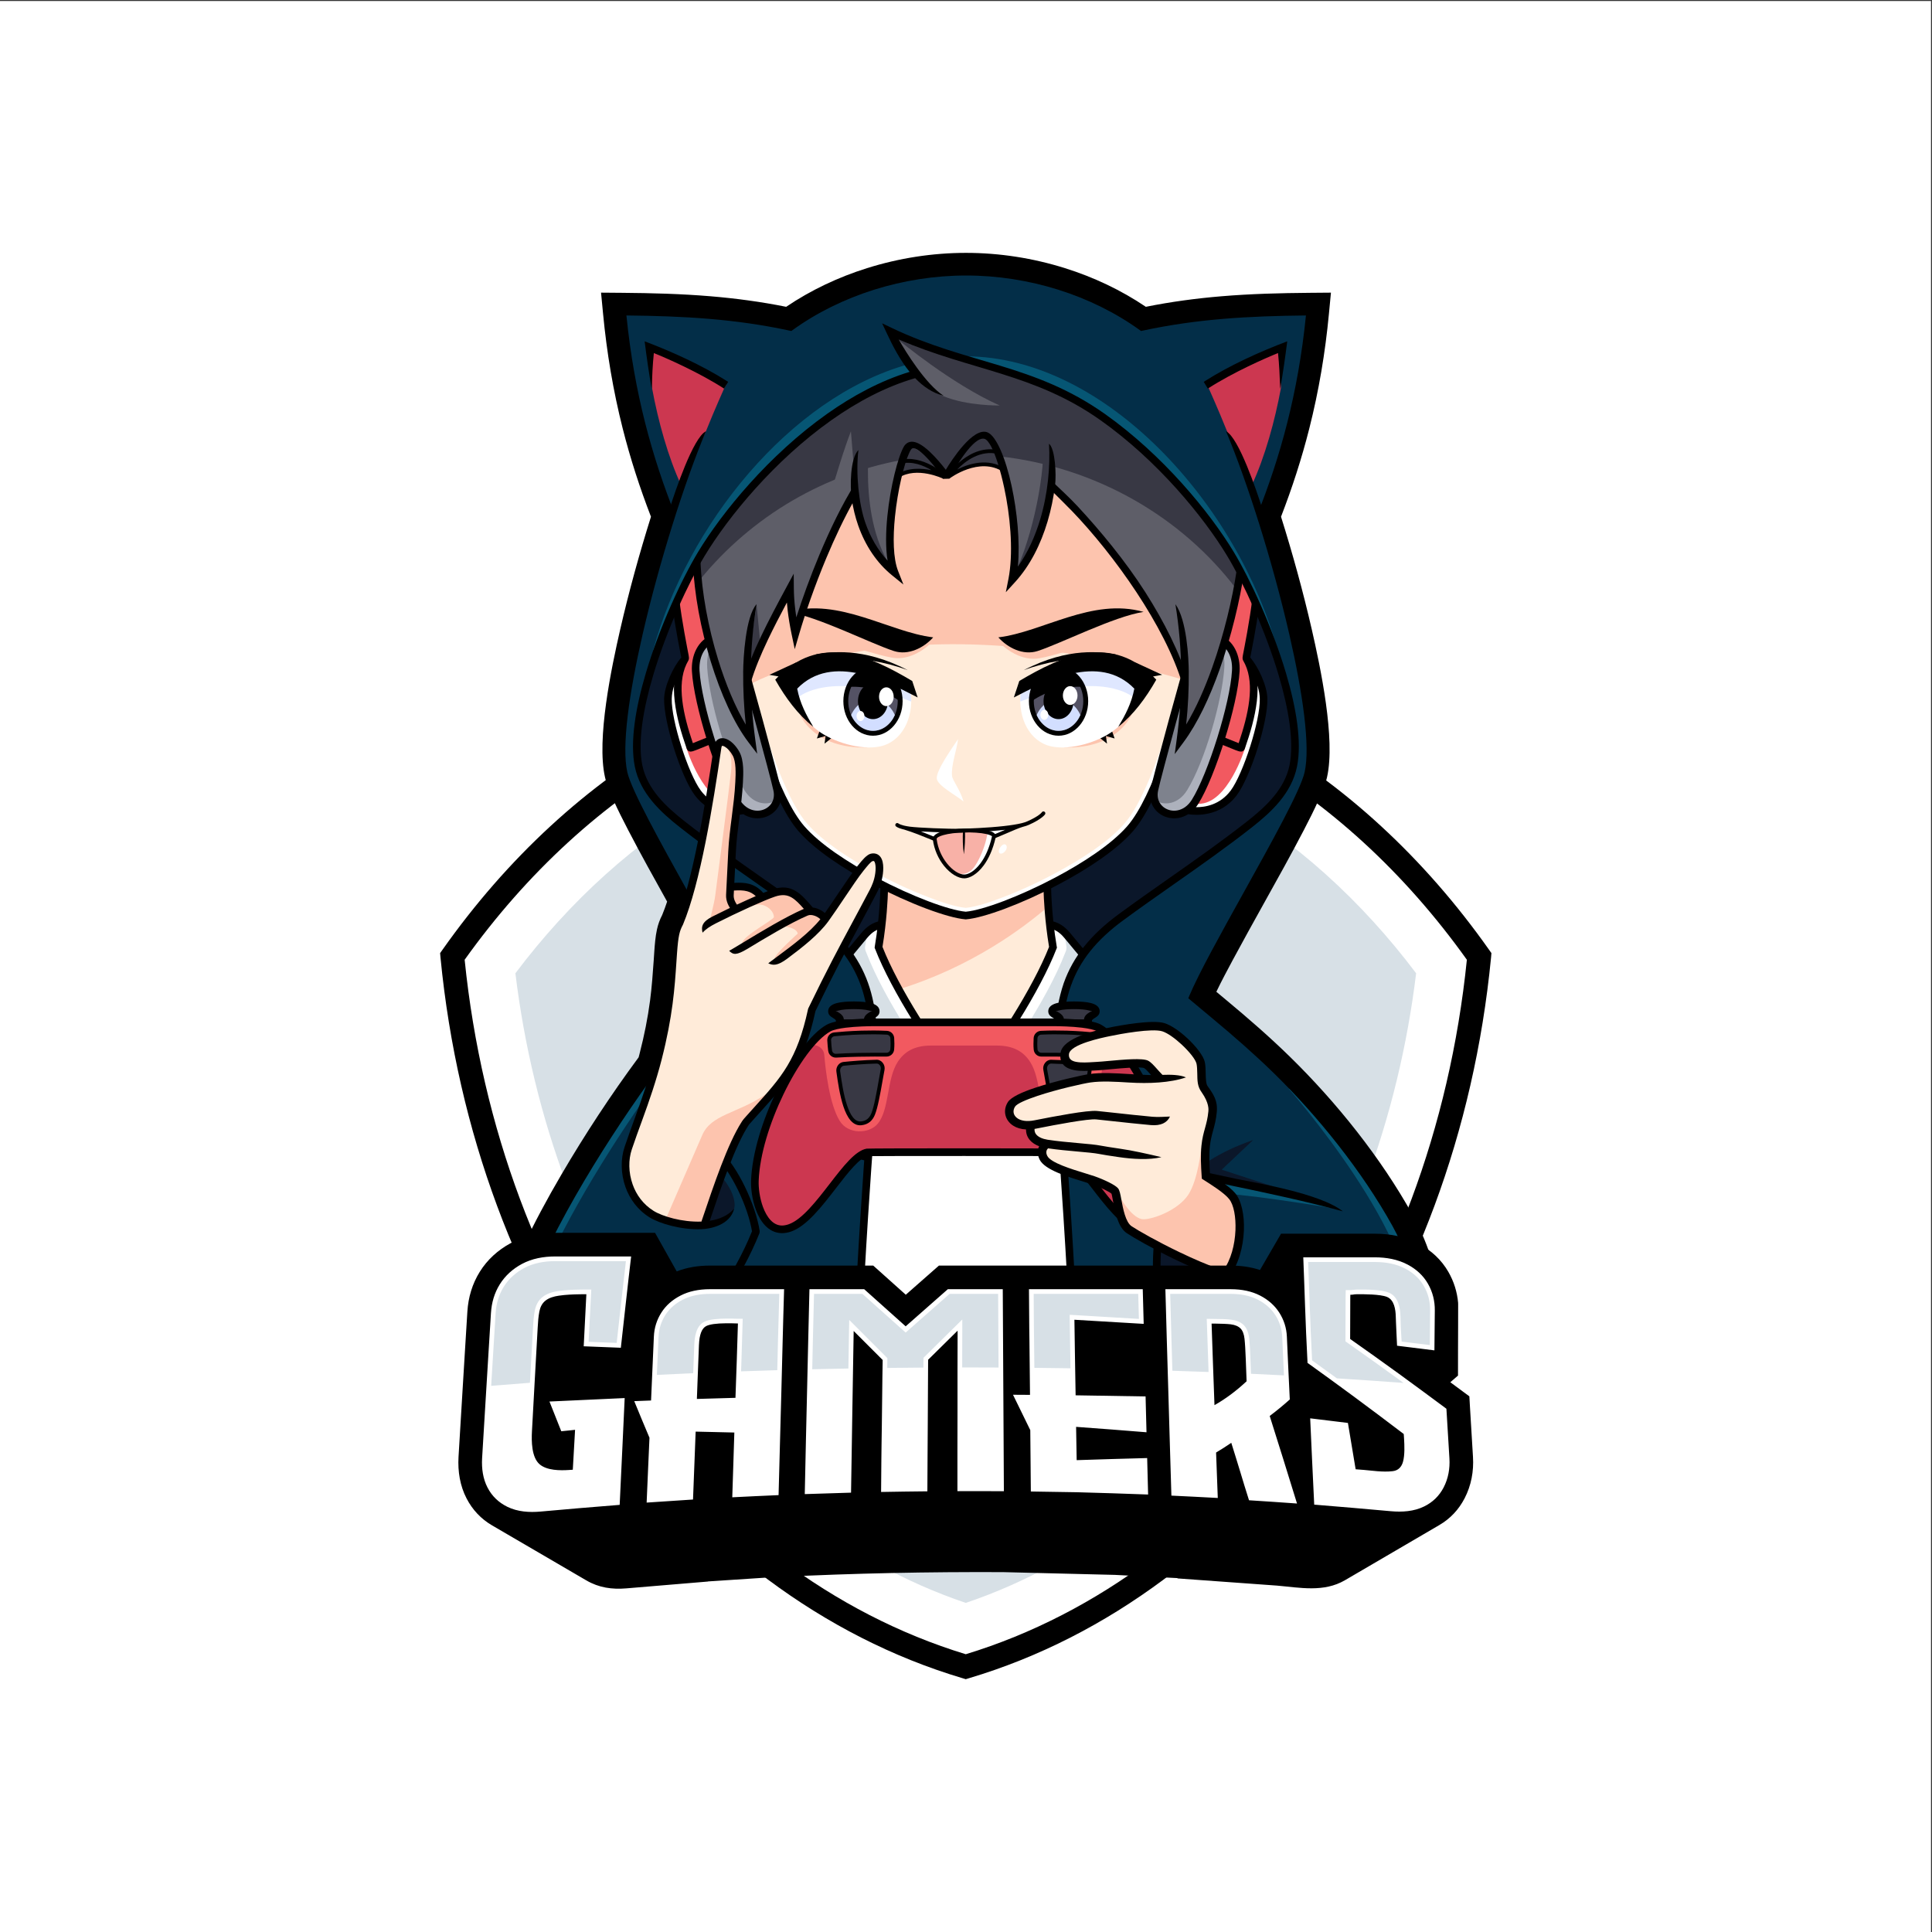 <?xml version="1.0" encoding="UTF-8" standalone="no"?>
<svg
   xmlns:dc="http://purl.org/dc/elements/1.1/"
   xmlns:cc="http://creativecommons.org/ns#"
   xmlns:rdf="http://www.w3.org/1999/02/22-rdf-syntax-ns#"
   xmlns:svg="http://www.w3.org/2000/svg"
   xmlns="http://www.w3.org/2000/svg"
   viewBox="0 0 2800 2800"
   height="2800"
   width="2800"
   xml:space="preserve"
   id="svg2"
   version="1.1"><rect x="0" y="0" width="2800" height="2800" fill="#333333" stroke="none"/><defs
     id="defs6" /><g
     transform="matrix(1.333,0,0,-1.333,0,2800)"
     id="g10"><g
       transform="scale(0.1)"
       id="g12"><g
         transform="scale(1.288)"
         id="g14"><path
           id="path16"
           style="fill:#ffffff;fill-opacity:1;fill-rule:evenodd;stroke:none"
           d="M 0,16300 H 16300 V 0 H 0 v 16300" /></g><path
         id="path18"
         style="fill:#ffffff;fill-opacity:1;fill-rule:evenodd;stroke:none"
         d="m 10500,2884.1 c 2955.3,881 5214.9,3944.9 5582.1,7722 -1353.8,1918.2 -3352.5,3131.2 -5582.1,3131.2 -2229.58,0 -4228.28,-1213 -5581.87,-3131.2 367.02,-3777.1 2626.88,-6841 5581.87,-7722" /><path
         id="path20"
         style="fill:#000000;fill-opacity:1;fill-rule:nonzero;stroke:none"
         d="m 10500,13607.5 c -1070.75,0 -2087.33,-285.9 -3001.67,-798.7 C 6558.44,12281.4 5725.5,11514.1 5051.77,10570.6 5238.47,8733.6 5878.31,7070.2 6829.6,5754.1 7786.44,4430.5 9058.34,3459.5 10500,3020 c 1441.7,439.5 2713.8,1410.5 3670.7,2734.1 951,1316.1 1590.8,2979.5 1777.5,4816.5 -673.7,943.5 -1506.4,1710.8 -2446.5,2238.2 -914.4,512.8 -1930.9,798.7 -3001.7,798.7 z m 0,-10858.9 -37,11.4 C 8950.55,3210.6 7617.8,4221.6 6619.28,5603 5634.1,6966 4973.97,8691.1 4789.22,10594.2 l -4.17,48.6 26.95,38.1 c 700.96,993.2 1572.52,1800.6 2559.37,2354.3 952.95,534.3 2012.31,832.1 3128.63,832.1 1116.3,0 2176,-297.8 3128.6,-832.1 986.9,-553.7 1858.7,-1361.1 2559.7,-2354.3 l 26.9,-38.1 -4.1,-48.6 C 16026,8691.1 15366.2,6966 14380.7,5603 13382.2,4221.6 12049.5,3210.6 10537.2,2760 l -37.2,-11.4" /><path
         id="path22"
         style="fill:#d7e0e6;fill-opacity:1;fill-rule:evenodd;stroke:none"
         d="M 5603.54,10423.6 C 5793.57,8860.3 6344.79,7325.8 7273.57,6048.1 8084.55,4932.9 9184.76,4021.6 10500,3578.2 c 1315.2,443.4 2415.7,1354.7 3226.4,2469.9 928.8,1277.7 1480,2812.2 1670.1,4375.5 -1176.1,1562.5 -2895,2652.2 -4896.5,2652.2 -2001.48,0 -3720.41,-1089.7 -4896.46,-2652.2" /><g
         transform="scale(1.12)"
         id="g24"><path
           id="path26"
           style="fill:#000000;fill-opacity:1;fill-rule:evenodd;stroke:none"
           d="m 12435.4,13738.6 c 113,-359.8 213.9,-725.5 298.3,-1092.7 84.6,-369 232.2,-1067.2 148.2,-1436.4 -16.9,-74.2 -51.2,-153.4 -82.5,-222.6 -44.1,-98.5 -93.2,-195.5 -143.1,-291.3 -125.3,-241.2 -258.6,-478.9 -390.6,-716.31 -99.4,-179.43 -199.5,-358.58 -296.5,-539.43 -54.8,-102.26 -110.9,-206.93 -161.7,-312.85 31.7,-26.61 63.5,-52.87 95.2,-79.39 213.2,-177.19 422.3,-358.84 620.6,-552.82 451.5,-441.72 882.4,-980.16 1189.1,-1533.15 133.1,-239.97 238.1,-539.42 263,-813.15 14.1,-152.63 4.4,-311.15 -49.4,-455.83 -59.3,-160.49 -166.3,-286.59 -316.6,-369.91 -117.9,-65.47 -250.9,-97.79 -384.4,-109.94 -282.7,-25.81 -657.3,65.55 -929.7,140.93 -350.4,97.26 -712.1,221.3 -1049.5,358.57 l -12,4.91 c -262.3,-99.49 -532.5,-177.36 -807.4,-233.18 -345.1,-70.02 -696.74,-104.94 -1049.06,-104.94 -352.05,0 -703.67,34.92 -1049.06,104.94 -445.14,90.29 -876.63,238.9 -1283.06,440.91 -139.68,-176.65 -299.48,-339.46 -477.13,-477.17 -371.2,-287.04 -808.64,-452.52 -1282.81,-408.85 -84.61,7.68 -167.98,29.02 -242.91,70.19 -246.14,135.48 -287.58,408.14 -255.08,664.99 36.24,288.02 161.79,600.42 283.62,862.98 113.14,243.9 242.17,482.09 378.14,714.29 228.27,390.1 481.36,775.64 750.32,1139.39 2.23,8.49 4.46,16.61 6.7,25.1 l 4.71,19.11 c 43.18,167.45 77.17,336.15 99.75,507.62 17.12,131.73 26.55,263.02 35.73,395.28 l 5.22,79.4 c 4.96,70.46 10.66,144.94 25.8,214.16 11.16,51.08 27.29,95.25 50.86,141.15 17.62,42.67 33.25,86.09 47.89,129.8 -127.78,229.7 -256.31,460 -377.4,693.2 -49.87,95.8 -99,192.8 -143.41,291.3 -31.27,69.2 -65.26,148.4 -82.13,222.6 -84.36,369.2 63.28,1067.4 147.88,1436.4 84.36,367.2 185.35,732.9 298.25,1092.7 -108.19,280.2 -200.73,565.2 -274.42,856.5 -92.56,366.3 -154.84,738.2 -190.57,1114.1 l -19.6,204.7 205.7,-1.7 c 285.09,-2.3 570.68,-9.7 855.03,-33.3 247.63,-20.6 492.77,-53.6 736.43,-102.5 240.68,162.8 507.91,288.4 784.81,375.2 309.91,97.5 635.93,148.4 960.74,148.4 324.81,0 650.86,-50.9 960.76,-148.4 276.9,-86.8 544.1,-212.4 785,-375.2 243.5,48.9 488.6,81.9 736.5,102.5 284.1,23.6 569.7,31 854.7,33.3 l 205.7,1.7 -19.5,-204.7 c -35.5,-375.9 -97.8,-747.8 -190.6,-1114.1 -73.7,-291.3 -166,-576.3 -274.5,-856.5" /></g><g
         transform="scale(1.078)"
         id="g28"><path
           id="path30"
           style="fill:#0b172a;fill-opacity:1;fill-rule:evenodd;stroke:none"
           d="M 9739.39,16300 C 7645.03,15739.8 5930.02,12626.2 6414.24,11572.4 7077.83,10128 8989.22,8991.03 9739.39,8577.15 c 750.21,413.88 2661.81,1550.85 3325.41,2995.25 484,1053.8 -1231.1,4167.4 -3325.41,4727.6" /></g><path
         id="path32"
         style="fill:#ffffff;fill-opacity:1;fill-rule:evenodd;stroke:none"
         d="m 10500,10812.6 -957.12,128 -1726.43,-1865.9 13.61,-8.9 h -38.62 V 6872.1 c 805.99,-435.6 1728.38,-682.9 2708.56,-682.9 980.5,0 1902.9,247.3 2708.6,682.9 v 2193.7 h -38.7 l 13.7,8.9 -1726.5,1865.9 -957.1,-128" /><path
         id="path34"
         style="fill:#032e48;fill-opacity:1;fill-rule:evenodd;stroke:none"
         d="m 7401.65,7103.3 c 577.33,-374 1226.61,-646.6 1922.58,-792.4 46.95,922.9 121.41,2189.6 121.41,2189.6 L 8279.03,8638.8 7401.65,7103.3" /><path
         id="path36"
         style="fill:#d7e0e6;fill-opacity:1;fill-rule:evenodd;stroke:none"
         d="m 10861.2,9402.6 c 586.2,89.2 1066.6,391.4 1286,792.3 l -567.8,613.8 c 3.9,-26.1 8,-52.3 12.5,-78.1 l 1.9,-11.1 c 3.1,-19.5 1.4,-36.7 -5.5,-54.7 l -4.2,-10.9 c -105.9,-273.9 -263.4,-551.8 -418.7,-800.7 -90.3,-145 -185.6,-287.3 -285.9,-425.6 l -18.3,-25" /><path
         id="path38"
         style="fill:#000000;fill-opacity:1;fill-rule:evenodd;stroke:none"
         d="m 9276.44,6321.2 c 27.23,-5.9 54.45,-12 82.24,-17.5 41.95,1031.5 128.08,2190.1 128.36,2194 l -82.8,5.8 c -0.28,-3.9 -85.57,-1150.7 -127.8,-2182.3" /><path
         id="path40"
         style="fill:#d7e0e6;fill-opacity:1;fill-rule:evenodd;stroke:none"
         d="m 9420.91,10808.9 -568.16,-614 c 219.49,-400.9 700.13,-703.1 1286.05,-792.3 l -18.3,25 c -100.3,138.3 -195.61,280.6 -285.9,425.6 -155.03,248.9 -312.28,526.8 -418.41,800.7 l -4.17,10.6 c -7.23,18.3 -8.89,35.8 -5.56,55 l 1.95,11.1 c 4.44,26.1 8.61,52.2 12.5,78.3" /><path
         id="path42"
         style="fill:#000000;fill-opacity:1;fill-rule:nonzero;stroke:none"
         d="m 9593.16,10912 c -32.78,-5.8 -61.12,-16.6 -87.23,-33 -27.23,-17.3 -52.51,-40.9 -78.35,-72 l -404.24,-486.8 363.95,-1715.3 c 145.31,140.9 541.22,518.7 647.91,562.9 75,30.9 305.9,-110.3 327,-219.5 -74.2,54.2 -143.6,97.5 -200.9,122.8 -43.9,19.2 -76.9,27.2 -94.4,20 -116.45,-48 -674.05,-596.2 -675.72,-597.9 l -53.89,-53 -15.84,73.9 -383.41,1808.6 -4.16,19.5 12.78,15.6 417.3,502.3 c 31.39,37.8 63.06,66.9 97.79,88.9 35.56,22.8 73.9,37.2 116.97,44.7 l 14.44,-81.7" /><path
         id="path44"
         style="fill:#000000;fill-opacity:1;fill-rule:nonzero;stroke:none"
         d="m 11406.8,10912 c 32.8,-5.8 61.2,-16.6 87.3,-33 27.2,-17.3 52.8,-40.9 78.6,-72 l 404,-486.8 -363.7,-1715.3 c -145.6,140.9 -541.5,518.7 -648.2,562.9 -75,30.9 -305.9,-110.3 -327,-219.5 74.5,54.2 143.6,97.5 201.2,122.8 43.6,19.2 76.6,27.2 94.4,20 116.2,-48 673.7,-596.2 675.4,-597.9 l 53.9,-53 15.9,73.9 383.6,1808.6 4.2,19.5 -13.1,15.6 -417,502.3 c -31.4,37.8 -63.3,66.9 -98,88.9 -35.6,22.8 -73.7,37.2 -117,44.7 l -14.5,-81.7" /><path
         id="path46"
         style="fill:#ffebd9;fill-opacity:1;fill-rule:evenodd;stroke:none"
         d="m 9613.73,11372.9 c 0,0 -1.12,-306.7 -61.96,-666.5 182.25,-471.4 643.13,-1183.8 948.23,-1522.2 305.1,338.4 766,1050.8 948.5,1522.2 -60.8,359.8 -61.9,666.5 -61.9,666.5 H 9613.73" /><path
         id="path48"
         style="fill:#fdc4ae;fill-opacity:1;fill-rule:evenodd;stroke:none"
         d="m 9613.73,11372.9 c 0,0 -1.12,-306.7 -61.96,-666.5 53.06,-137.2 129.74,-294.7 219.21,-457.6 794.32,244 1363.82,674.3 1625.32,900.8 -9.5,136.1 -9.7,223.3 -9.7,223.3 H 9613.73" /><path
         id="path50"
         style="fill:#000000;fill-opacity:1;fill-rule:nonzero;stroke:none"
         d="m 11345.7,11331.3 82.2,83.3 v -41.7 c 0,-0.8 1.2,-303.6 61.4,-659.8 l 2,-11.1 -4.2,-10.6 c -88.6,-228.9 -241.1,-512.6 -409.8,-783.2 -183.3,-294.2 -386.2,-574 -546.5,-751.8 l -30.8,-34.2 -30.8,34.2 c -160.3,177.8 -363.2,457.6 -546.25,751.8 -168.64,270.6 -321.45,554.3 -409.8,783.2 l -4.17,10.6 1.67,11.1 c 60.29,356.2 61.4,659 61.4,659.8 v 41.7 l 82.52,-83.3 c -2.5,-94.8 -13.62,-340.7 -60.01,-620.7 86.95,-221.4 235.04,-495.6 398.96,-758.5 C 10162.4,9680.4 10348,9422 10500,9247 c 152,175 337.6,433.4 506.8,705.1 163.6,262.9 311.7,537.1 398.9,758.5 -46.6,280 -57.5,525.9 -60,620.7" /><g
         transform="scale(1.007)"
         id="g52"><path
           id="path54"
           style="fill:#ffebd9;fill-opacity:1;fill-rule:evenodd;stroke:none"
           d="m 10431.6,16300 c -1838.31,0 -2910.92,-856.5 -2456.88,-2626.6 142.43,-555.9 393.33,-1425.9 681.77,-1756.6 381.46,-436.9 1434.71,-909.7 1775.11,-937.6 340.3,27.9 1393.8,500.7 1775,937.6 288.5,330.7 539.4,1200.7 682,1756.6 453.9,1770.1 -618.5,2626.6 -2457,2626.6" /></g><g
         transform="scale(1.007)"
         id="g56"><path
           id="path58"
           style="fill:#fdc4ae;fill-opacity:1;fill-rule:evenodd;stroke:none"
           d="m 10431.6,16300 c -1831.14,0 -2902.09,-849.9 -2462.12,-2605.9 78.66,-136.1 126.7,-223 123.1,-226 0,0 1676.54,957.5 4745.92,33.6 l 4.9,-1.4 c 16,60.2 31.2,118.2 45.2,173.1 453.9,1770.1 -618.5,2626.6 -2457,2626.6" /></g><path
         id="path60"
         style="fill:#383844;fill-opacity:1;fill-rule:evenodd;stroke:none"
         d="m 9754.58,15822.7 c 0,0 139.75,128.9 532.02,9.7 0,0 336.5,201.4 628.8,71.4 0,0 -67.3,378.9 -226.2,360 -158.9,-18.9 -400.6,-395.9 -400.6,-395.9 0,0 -305.08,333.7 -394.55,284.5 -89.18,-48.9 -139.47,-329.7 -139.47,-329.7" /><path
         id="path62"
         style="fill:#fdc4ae;fill-opacity:1;fill-rule:evenodd;stroke:none"
         d="m 10728.7,14183.5 79.1,-100.1 c 119.2,-150.8 312,-267.5 491.2,-235.3 89.5,15.9 179.8,42.3 266.2,67 112.5,31.7 224.5,64.7 337.6,95.6 l -1174.1,172.8" /><path
         id="path64"
         style="fill:#000000;fill-opacity:1;fill-rule:evenodd;stroke:none"
         d="m 10854.5,14075.7 c 100.9,-113.7 268.9,-198.7 425.6,-148.9 245.9,78.3 833.5,377.8 1153.3,425.6 -559.8,158.3 -1095.7,-218.4 -1578.9,-276.7" /><path
         id="path66"
         style="fill:#ffffff;fill-opacity:1;fill-rule:evenodd;stroke:none"
         d="m 7997.87,13885.4 c 8.89,-40.3 18.34,-80.9 29.17,-122.3 143.36,-559.5 395.91,-1435.3 686.24,-1768.1 383.96,-439.8 1444.12,-915.7 1786.72,-943.8 342.6,28.1 1403,504 1786.7,943.8 290.4,332.8 542.9,1208.6 686.5,1768.1 6.7,26.7 13.1,53.1 19.5,79.2 -54.8,0.3 -89.8,-17.8 -100,-58.4 -65.6,-255.3 -136.2,-509.8 -217.6,-760.4 -62.5,-192.2 -131.7,-385.6 -214.5,-570.1 -60.2,-134.2 -139.4,-292.3 -236.7,-403.7 -178.1,-204.4 -478.1,-389.8 -715.1,-518.9 -190.6,-104 -390.9,-198.4 -593.4,-276.5 -117.3,-45 -288.4,-107.5 -415.4,-119.7 -127,12.2 -298.1,74.7 -415.4,119.7 -202.49,78.1 -402.81,172.5 -593.4,276.5 -236.99,129.1 -536.77,314.5 -715.13,518.9 -97.24,111.4 -176.42,269.5 -236.71,403.7 -82.79,184.5 -151.97,377.9 -214.21,570.1 -81.4,250.6 -152.25,505.1 -217.82,760.4 -11.11,43.4 -49.17,76.5 -109.46,101.5" /><path
         id="path68"
         style="fill:#000000;fill-opacity:1;fill-rule:nonzero;stroke:none"
         d="m 12962.7,15557.9 c 102.5,-305.9 156.7,-635.7 156.7,-976.3 0,-270.9 -34.5,-549.3 -106.2,-828.5 -71.9,-281.4 -171.4,-641.8 -288.9,-972.7 -118.9,-334.8 -257.3,-641.5 -406.5,-812.6 -175.6,-201.2 -487.3,-408.7 -809.3,-578.7 -396.4,-209.5 -811.2,-363.4 -1005.2,-379.3 l -3.3,-0.3 -3.3,0.3 c -194,15.9 -608.48,169.8 -1005.22,379.3 -321.72,170 -633.73,377.5 -809.32,578.7 -149.19,171.1 -287.27,477.8 -406.18,812.6 -117.52,330.9 -216.99,691.3 -289.22,972.7 -71.68,279.2 -105.86,557.6 -105.86,828.5 0,339.2 53.63,667.9 155.31,972.7 l 135.58,128.6 c -135.58,-338.7 -207.82,-712.6 -207.82,-1101.3 0,-265.1 33.34,-536.5 103.08,-808.2 71.4,-278.1 170.03,-635.4 287.28,-965.5 115.85,-326.1 249.21,-623.7 390.34,-785.4 168.09,-192.8 471.48,-394 785.43,-559.8 385.34,-203.7 784.3,-353.4 969.9,-369.8 185.9,16.4 584.6,166.1 969.9,369.8 314.2,165.8 617.3,367 785.7,559.8 141.1,161.7 274.5,459.3 390.4,785.4 117.2,330.1 215.8,687.4 286.9,965.5 69.8,271.7 103.1,543.1 103.1,808.2 0,379.8 -68.9,745.7 -198.6,1078.2 l 125.3,-101.9" /><path
         id="path70"
         style="fill:#adb1bc;fill-opacity:1;fill-rule:evenodd;stroke:none"
         d="m 7724.49,12976.3 c -41.12,131.4 -77.8,265 -107.8,399.5 -24.18,107.8 -46.12,223.4 -52.51,334 -2.5,43.9 0.28,88.6 10,131.6 9.17,39 24.17,76.5 45.84,110.4 35.84,55.2 88.91,98 152.25,117.8 30.84,9.4 63.62,13.3 95.58,9.7 30.84,-3.4 60.56,-13.1 86.4,-30 38.89,-25 65.01,-62.5 78.63,-106.4 78.9,-255.1 148.91,-517.1 219.48,-774.9 43.06,-157.8 85.57,-315.6 127.52,-473.7 23.9,-90.9 50.57,-185.3 70.02,-277.3 13.05,-61.4 4.17,-124.4 -32.79,-176.1 -15.55,-22 -35.56,-40.9 -58.34,-55.3 -23.06,-14.7 -48.62,-25.3 -75.29,-30.8 -67.51,-14.2 -136.97,2.5 -192.54,41.9 -16.39,12 -31.67,25.6 -45.28,40.3 -14.73,15.8 -27.51,33.1 -39.18,51.4 -56.4,89.7 -102.79,196.1 -142.52,294.2 -52.24,128.9 -98.35,260.9 -139.47,393.7" /><path
         id="path72"
         style="fill:#7e828d;fill-opacity:1;fill-rule:evenodd;stroke:none"
         d="m 7812.84,14078.4 c 18.05,2.5 36.67,2.8 55.01,0.9 30.84,-3.4 60.56,-13.1 86.4,-30 38.89,-25 65.01,-62.5 78.63,-106.4 78.9,-255.1 148.91,-517.1 219.48,-774.9 43.06,-157.8 85.57,-315.6 127.52,-473.7 23.9,-90.9 50.57,-185.3 70.02,-277.3 7.5,-36.1 7.78,-72.5 -0.84,-106.9 l -3.05,-2 c -22.78,-15.5 -48.34,-26.4 -75.01,-32.2 -66.96,-14.7 -136.7,2.5 -192.82,43.9 -16.67,12.2 -32.23,26.4 -46.12,41.9 -14.72,16.7 -27.78,34.5 -39.45,53.7 -194.76,316.7 -379.79,975.4 -403.68,1330.2 -3.06,46.1 -0.84,92.5 8.61,137.3 8.33,40.8 23.06,80 44.17,115.3 19.17,31.1 43.07,58.6 71.13,80.2" /><path
         id="path74"
         style="fill:#f25960;fill-opacity:1;fill-rule:evenodd;stroke:none"
         d="m 7872.29,12563.2 c 37.79,-92 81.68,-190.6 134.47,-274.8 7.22,-11.7 15,-22.8 23.62,-33.3 l 52.78,-66.4 -85.01,-1.2 c -164.48,-1.6 -312.28,64.2 -412.02,197.6 -92.52,124.2 -171.98,347.3 -218.93,495.1 -47.51,149.7 -108.91,371.4 -105.3,528.4 l 187.53,407.6 -101.68,641.5 226.99,439.2 112.24,-841.8 -115.86,-229.8 c -7.22,-37.7 -8.89,-76.9 -6.66,-115.3 5.83,-103.6 25.83,-211.7 47.78,-312.8 58.35,-269.8 154.75,-579.3 260.05,-834" /><path
         id="path76"
         style="fill:#ffffff;fill-opacity:1;fill-rule:evenodd;stroke:none"
         d="m 8023.98,12263.1 c 2.23,-2.8 4.17,-5.3 6.4,-8 l 52.78,-66.4 -85.01,-1.2 c -164.48,-1.6 -312.28,64.2 -412.02,197.6 -92.52,124.2 -171.98,347.3 -218.93,495.1 -47.51,149.7 -108.91,371.4 -105.3,528.4 l 101.13,219.8 101.41,-758.8 c 0,0 185.87,-609.8 507.31,-603.4 18.06,0.2 35.56,-0.6 52.23,-3.1" /><path
         id="path78"
         style="fill:#000000;fill-opacity:1;fill-rule:nonzero;stroke:none"
         d="m 7605.58,13712.3 c 10.27,-177.3 74.73,-454.6 158.63,-723.8 85.58,-274.7 190.59,-539.5 277.56,-678.2 10.55,-16.6 22.22,-31.9 34.45,-45 12.5,-13.6 25.56,-25 38.89,-34.7 51.13,-36.4 108.64,-46.1 159.76,-35.3 22.22,4.7 43.06,13.4 61.67,25.3 18.06,11.7 34.18,26.7 46.96,44.5 26.11,36.6 37.78,85.8 25.84,143 v 0.3 c -16.4,76.7 -103.92,407.6 -197.26,748.5 -84.74,310.3 -174.48,629.8 -218.94,773.7 -11.94,38.1 -33.89,66.2 -61.39,83.9 -20.01,13.1 -43.62,20.9 -68.35,23.4 -25.56,2.8 -52.51,0 -78.9,-8.1 -48.9,-15.3 -95.85,-48.9 -129.47,-100.8 -17.51,-27.3 -31.68,-59.8 -40.29,-97 -8.06,-35.6 -11.66,-75.3 -9.16,-119.7 z m 154.47,396.7 c 37.23,11.7 75.57,15.3 112.24,11.4 37.51,-3.9 73.07,-15.8 104.46,-36.1 43.35,-28.1 77.52,-71.1 95.58,-129.2 44.17,-142.5 134.19,-463.4 219.76,-776.5 93.63,-342.9 181.98,-675.7 198.37,-753.2 v 0 c 17.23,-82 -0.55,-153.7 -39.45,-208.4 -18.89,-26.4 -42.79,-48.9 -70.01,-66.4 -27.23,-17.2 -57.51,-29.7 -89.47,-36.4 -67.23,-14.2 -141.96,-3.6 -209.48,38.9 -71.96,-11.4 -347.28,-36.1 -528.98,207.3 -74.18,98.9 -159.75,300.3 -225.6,507.3 -64.18,202.8 -109.75,413.1 -106.97,541.5 3.06,136.6 95.58,342.5 186.71,447 l -14.17,-177.6 c -54.46,-82.5 -87.52,-174.2 -89.74,-271.1 -2.5,-118.4 41.67,-319.2 103.63,-514.6 63.07,-199.4 144.19,-391.1 212.54,-482.8 117.24,-156.7 280.32,-182 378.4,-180.9 -9.17,11.4 -17.78,23.6 -26.12,37 -91.12,145 -199.48,417 -286.99,697.6 -85.3,274.8 -151.42,559.5 -161.98,743.7 -9.17,162.3 58.07,344.6 237.27,401.5" /><path
         id="path80"
         style="fill:#000000;fill-opacity:1;fill-rule:nonzero;stroke:none"
         d="m 7383.31,14506 c 29.45,-252.8 88.91,-545.9 103.91,-625.9 4.17,-22.8 4.17,-32.5 2.22,-41.7 -3.05,-14.7 -12.22,-24.7 -26.67,-55 -53.06,-113.1 -61.4,-248.7 -44.73,-391.7 17.5,-153.1 63.63,-314.3 115.02,-466.3 l 173.09,69.8 30.84,-77 -170.31,-68.6 c -48.07,-19.4 -85.01,-29.2 -102.24,20 -58.35,168.9 -108.91,339 -128.92,512.6 -20,172.8 -5.83,337.6 71.69,474 -11.39,60.3 -64.18,314.8 -95.3,552.9 l 71.4,96.9" /><path
         id="path82"
         style="fill:#fdc4ae;fill-opacity:1;fill-rule:evenodd;stroke:none"
         d="m 12304.2,13240.2 c 0,0 -143.9,-379.5 -735.1,-361.4 l 735.1,361.4" /><path
         id="path84"
         style="fill:#fdc4ae;fill-opacity:1;fill-rule:evenodd;stroke:none"
         d="m 8695.78,13240.2 c 0,0 144.19,-379.5 735.13,-361.4 l -735.13,361.4" /><path
         id="path86"
         style="fill:#ffffff;fill-opacity:1;fill-rule:evenodd;stroke:none"
         d="m 10416.1,12969.1 c -14.2,-120.9 -76.7,-283.1 -65.3,-399.8 5,-49.8 87.5,-147.6 125,-278.4 -86.9,72.5 -287,174.2 -290.9,252 -5,90 168.1,331.2 231.2,426.2" /><path
         id="path88"
         style="fill:#fdc4ae;fill-opacity:1;fill-rule:evenodd;stroke:none"
         d="m 10271.3,14189.9 -79.1,-100.1 c -119.2,-150.8 -312.04,-267.5 -490.96,-235.3 -89.46,15.9 -179.76,42.2 -266.44,67 -112.52,31.6 -224.48,64.7 -337.28,95.5 l 1173.78,172.9" /><path
         id="path90"
         style="fill:#000000;fill-opacity:1;fill-rule:evenodd;stroke:none"
         d="m 10145.8,14075.7 c -101.2,-113.7 -269.25,-198.7 -425.67,-148.9 -245.88,78.3 -833.76,377.8 -1153.26,425.6 559.54,158.3 1095.47,-218.4 1578.93,-276.7" /><path
         id="path92"
         style="fill:#000000;fill-opacity:1;fill-rule:evenodd;stroke:none"
         d="m 9045.01,12984.9 -80.57,-65 11.95,83.6 -94.74,-27.2 29.17,82.8 c 39.73,-25.8 85.01,-50.9 134.19,-74.2" /><path
         id="path94"
         style="fill:#ffffff;fill-opacity:1;fill-rule:evenodd;stroke:none"
         d="m 9903.78,13459.7 c -192.81,334.8 -1020.75,488.7 -1348.86,89.2 84.18,-226.4 199.2,-383.4 339.23,-488.4 157.8,-118.4 459.25,-216.7 675.4,-170.3 237.82,51.1 361.18,308.1 334.23,569.5" /><path
         id="path96"
         style="fill:#dfe7ff;fill-opacity:1;fill-rule:evenodd;stroke:none"
         d="m 9903.78,13459.7 c -192.81,334.8 -1020.75,488.7 -1348.86,89.2 21.95,-59.2 45.84,-113.4 71.96,-163.4 36.95,27 61.4,45.3 61.4,45.3 0,0 340.61,291.7 1219.11,-52.8 0.55,27 -0.55,54.2 -3.61,81.7" /><path
         id="path98"
         style="fill:#000000;fill-opacity:1;fill-rule:evenodd;stroke:none"
         d="m 9977.12,13422.2 c -330.33,170 -927.11,490.4 -1309.96,95.9 31.39,-162.3 98.35,-286.2 175.03,-415.4 -167.53,134.7 -299.77,312.6 -413.68,512.9 479.81,517.3 1033.24,256.4 1489.44,-14.2 l 59.17,-179.2" /><path
         id="path100"
         style="fill:#000000;fill-opacity:1;fill-rule:evenodd;stroke:none"
         d="m 8658.83,13804.2 -293.67,-135.6 177.26,-31.9 z" /><path
         id="path102"
         style="fill:#000000;fill-opacity:1;fill-rule:nonzero;stroke:none"
         d="m 8869.98,13890.4 c 151.69,24.4 505.92,85.5 999.62,-171.5 -517.87,192.6 -991.57,120.3 -992.68,120 l -6.94,51.5" /><path
         id="path104"
         style="fill:#545264;fill-opacity:1;fill-rule:evenodd;stroke:none"
         d="m 9491.48,13733.4 c 161.42,0 292.55,-157.3 292.55,-351.2 0,-193.9 -131.13,-350.9 -292.55,-350.9 -161.69,0 -292.83,157 -292.83,350.9 0,193.9 131.14,351.2 292.83,351.2" /><path
         id="path106"
         style="fill:#000000;fill-opacity:1;fill-rule:evenodd;stroke:none"
         d="m 9491.48,13705 c 148.64,0 268.94,-144.4 268.94,-322.8 0,-178.4 -120.3,-322.8 -268.94,-322.8 -148.64,0 -269.22,144.4 -269.22,322.8 0,178.4 120.58,322.8 269.22,322.8 z m 0,-698.7 c 177.81,0 322,168.4 322,375.9 0,207.8 -144.19,375.9 -322,375.9 -178.09,0 -322.28,-168.1 -322.28,-375.9 0,-207.5 144.19,-375.9 322.28,-375.9" /><path
         id="path108"
         style="fill:#000000;fill-opacity:1;fill-rule:evenodd;stroke:none"
         d="m 9784.03,13382.2 c -173.64,116.7 -359.51,162.2 -554.82,156.4 89.18,181.2 224.76,198.4 321.45,180.3 123.91,-23.3 220.87,-196.1 233.37,-336.7" /><path
         id="path110"
         style="fill:#d2deff;fill-opacity:1;fill-rule:evenodd;stroke:none"
         d="m 9729.3,13231.1 c -45.29,-102.3 -134.74,-171.7 -237.82,-171.7 -103.08,0 -192.81,69.4 -237.82,171.7 45.01,102.2 134.74,171.7 237.82,171.7 103.08,0 192.53,-69.5 237.82,-171.7" /><path
         id="path112"
         style="fill:#000000;fill-opacity:1;fill-rule:evenodd;stroke:none"
         d="m 9491.48,13578.1 c 90.02,0 163.09,-87.8 163.09,-195.9 0,-108.1 -73.07,-195.6 -163.09,-195.6 -90.29,0 -163.36,87.5 -163.36,195.6 0,108.1 73.07,195.9 163.36,195.9" /><path
         id="path114"
         style="fill:#ffffff;fill-opacity:1;fill-rule:evenodd;stroke:none"
         d="m 9636.51,13532.5 c 43.9,0 79.74,-45.8 79.74,-102.2 0,-56.7 -35.84,-102.3 -79.74,-102.3 -43.9,0 -79.46,45.6 -79.46,102.3 0,56.4 35.56,102.2 79.46,102.2" /><path
         id="path116"
         style="fill:#ffffff;fill-opacity:1;fill-rule:evenodd;stroke:none"
         d="m 9355.34,13275 c 23.62,0 42.51,-24.5 42.51,-54.8 0,-30.3 -18.89,-54.7 -42.51,-54.7 -23.61,0 -42.5,24.4 -42.5,54.7 0,30.3 18.89,54.8 42.5,54.8" /><path
         id="path118"
         style="fill:#000000;fill-opacity:1;fill-rule:evenodd;stroke:none"
         d="m 11955.3,12984.9 80.5,-65 -12.2,83.6 94.8,-27.2 -28.9,82.8 c -39.8,-25.8 -85.3,-50.9 -134.2,-74.2" /><path
         id="path120"
         style="fill:#ffffff;fill-opacity:1;fill-rule:evenodd;stroke:none"
         d="m 11096.2,13459.7 c 192.8,334.8 1021,488.7 1349.2,89.2 -84.5,-226.4 -199.2,-383.4 -339.6,-488.4 -157.5,-118.4 -458.9,-216.7 -675.4,-170.3 -237.8,51.1 -361.1,308.1 -334.2,569.5" /><path
         id="path122"
         style="fill:#dfe7ff;fill-opacity:1;fill-rule:evenodd;stroke:none"
         d="m 11096.2,13459.7 c 192.8,334.8 1021,488.7 1349.2,89.2 -22,-59.2 -46.2,-113.4 -72.3,-163.4 -36.9,27 -61.4,45.3 -61.4,45.3 0,0 -340.6,291.7 -1219.1,-52.8 -0.3,27 0.8,54.2 3.6,81.7" /><path
         id="path124"
         style="fill:#000000;fill-opacity:1;fill-rule:evenodd;stroke:none"
         d="m 11022.9,13422.2 c 330.6,170 927.4,490.4 1309.9,95.9 -31.4,-162.3 -98.3,-286.2 -175,-415.4 167.8,134.7 299.8,312.6 413.7,512.9 -479.5,517.3 -1033,256.4 -1489.4,-14.2 l -59.2,-179.2" /><path
         id="path126"
         style="fill:#000000;fill-opacity:1;fill-rule:evenodd;stroke:none"
         d="m 12341.5,13804.2 293.6,-135.6 -177.5,-31.9 z" /><path
         id="path128"
         style="fill:#000000;fill-opacity:1;fill-rule:nonzero;stroke:none"
         d="m 12130.3,13890.4 c -151.7,24.4 -506.2,85.5 -999.9,-171.5 517.9,192.6 991.8,120.3 993,120 l 6.9,51.5" /><path
         id="path130"
         style="fill:#545264;fill-opacity:1;fill-rule:evenodd;stroke:none"
         d="m 11508.8,13733.4 c -161.7,0 -292.6,-157.3 -292.6,-351.2 0,-193.9 130.9,-350.9 292.6,-350.9 161.4,0 292.5,157 292.5,350.9 0,193.9 -131.1,351.2 -292.5,351.2" /><path
         id="path132"
         style="fill:#000000;fill-opacity:1;fill-rule:evenodd;stroke:none"
         d="m 11508.8,13705 c -148.6,0 -269.2,-144.4 -269.2,-322.8 0,-178.4 120.6,-322.8 269.2,-322.8 148.6,0 268.9,144.4 268.9,322.8 0,178.4 -120.3,322.8 -268.9,322.8 z m 0,-698.7 c -178.1,0 -322.3,168.4 -322.3,375.9 0,207.8 144.2,375.9 322.3,375.9 177.8,0 322.3,-168.1 322.3,-375.9 0,-207.5 -144.5,-375.9 -322.3,-375.9" /><path
         id="path134"
         style="fill:#000000;fill-opacity:1;fill-rule:evenodd;stroke:none"
         d="m 11216.2,13382.2 c 173.4,116.7 359.3,162.2 554.6,156.4 -88.9,181.2 -224.5,198.4 -321.5,180.3 -123.9,-23.3 -220.5,-196.1 -233.1,-336.7" /><path
         id="path136"
         style="fill:#d2deff;fill-opacity:1;fill-rule:evenodd;stroke:none"
         d="m 11271,13231.1 c 45.3,-102.3 134.7,-171.7 237.8,-171.7 103.1,0 192.5,69.4 237.8,171.7 -45.3,102.2 -134.7,171.7 -237.8,171.7 -103.1,0 -192.5,-69.5 -237.8,-171.7" /><path
         id="path138"
         style="fill:#000000;fill-opacity:1;fill-rule:evenodd;stroke:none"
         d="m 11508.8,13578.1 c -90,0 -163.1,-87.8 -163.1,-195.9 0,-108.1 73.1,-195.6 163.1,-195.6 90,0 163.1,87.5 163.1,195.6 0,108.1 -73.1,195.9 -163.1,195.9" /><path
         id="path140"
         style="fill:#ffffff;fill-opacity:1;fill-rule:evenodd;stroke:none"
         d="m 11635.5,13545.6 c 43.9,0 79.5,-45.9 79.5,-102.3 0,-56.6 -35.6,-102.5 -79.5,-102.5 -43.9,0 -79.7,45.9 -79.7,102.5 0,56.4 35.8,102.3 79.7,102.3" /><path
         id="path142"
         style="fill:#ffffff;fill-opacity:1;fill-rule:evenodd;stroke:none"
         d="m 11354.3,13288 c 23.4,0 42.5,-24.4 42.5,-54.7 0,-30.3 -19.1,-55 -42.5,-55 -23.6,0 -42.8,24.7 -42.8,55 0,30.3 19.2,54.7 42.8,54.7" /><path
         id="path144"
         style="fill:#adb1bc;fill-opacity:1;fill-rule:evenodd;stroke:none"
         d="m 13275.8,12976.3 c 40.8,131.4 77.8,265 107.5,399.5 24.2,107.8 46.4,223.4 52.5,334 2.8,43.9 0,88.6 -10,131.6 -9.1,39 -24.1,76.5 -45.8,110.4 -35.9,55.2 -88.7,98 -152,117.8 -30.8,9.4 -63.6,13.3 -95.8,9.7 -30.6,-3.4 -60.3,-13.1 -86.4,-30 -38.7,-25 -64.8,-62.5 -78.4,-106.4 -79.2,-255.1 -149.2,-517.1 -219.5,-774.9 -43,-157.8 -85.8,-315.6 -127.5,-473.7 -24.2,-90.9 -50.8,-185.3 -70.3,-277.3 -12.8,-61.4 -4.2,-124.4 32.8,-176.1 15.8,-22 35.5,-40.9 58.3,-55.3 23.1,-14.7 48.9,-25.3 75.6,-30.8 67.2,-14.2 136.7,2.5 192.3,41.9 16.6,12 31.6,25.6 45.5,40.3 14.5,15.8 27.5,33.1 38.9,51.4 56.4,89.7 102.8,196.1 142.8,294.2 52.3,128.9 98.1,260.9 139.5,393.7" /><path
         id="path146"
         style="fill:#7e828d;fill-opacity:1;fill-rule:evenodd;stroke:none"
         d="m 13187.4,14078.4 c -18.3,2.5 -36.9,2.8 -55.2,0.9 -30.6,-3.4 -60.3,-13.1 -86.4,-30 -38.7,-25 -64.8,-62.5 -78.4,-106.4 -79.2,-255.1 -149.2,-517.1 -219.5,-774.9 -43,-157.8 -85.8,-315.6 -127.5,-473.7 -24.2,-90.9 -50.8,-185.3 -70.3,-277.3 -7.5,-36.1 -7.5,-72.5 0.8,-106.9 l 3.1,-2 c 22.8,-15.5 48.3,-26.4 75,-32.2 67.2,-14.7 137,2.5 193.1,43.9 16.7,12.2 31.9,26.4 45.8,41.9 14.8,16.7 28.1,34.5 39.8,53.7 194.4,316.7 379.8,975.4 403.4,1330.2 3,46.1 1.1,92.5 -8.4,137.3 -8.6,40.8 -23,80 -44.4,115.3 -18.9,31.1 -43.1,58.6 -70.9,80.2" /><path
         id="path148"
         style="fill:#f25960;fill-opacity:1;fill-rule:evenodd;stroke:none"
         d="m 13127.7,12563.2 c -37.8,-92 -81.7,-190.6 -134.5,-274.8 -7.2,-11.7 -15,-22.8 -23.6,-33.3 l -52.8,-66.4 85.1,-1.2 c 164.4,-1.6 312.2,64.2 412,197.6 92.8,124.2 172.2,347.3 218.9,495.1 47.5,149.7 108.9,371.4 105.6,528.4 l -187.8,407.6 101.9,641.5 -227.2,439.2 -112,-841.8 115.6,-229.8 c 7.2,-37.7 9.1,-76.9 6.9,-115.3 -6.1,-103.6 -26.1,-211.7 -48,-312.8 -58.4,-269.8 -154.5,-579.3 -260.1,-834" /><path
         id="path150"
         style="fill:#ffffff;fill-opacity:1;fill-rule:evenodd;stroke:none"
         d="m 12976,12263.1 c -1.9,-2.8 -4.2,-5.3 -6.4,-8 l -52.8,-66.4 85.1,-1.2 c 164.4,-1.6 312.2,64.2 412,197.6 92.8,124.2 172.2,347.3 218.9,495.1 47.5,149.7 108.9,371.4 105.6,528.4 l -101.4,219.8 -101.4,-758.8 c 0,0 -185.6,-609.8 -507.1,-603.4 -18.3,0.2 -35.8,-0.6 -52.5,-3.1" /><path
         id="path152"
         style="fill:#000000;fill-opacity:1;fill-rule:nonzero;stroke:none"
         d="m 13394.4,13712.3 c -10,-177.3 -74.7,-454.6 -158.3,-723.8 -85.6,-274.7 -190.6,-539.5 -277.9,-678.2 -10.5,-16.6 -21.9,-31.9 -34.1,-45 -12.5,-13.6 -25.6,-25 -38.9,-34.7 -51.2,-36.4 -108.9,-46.1 -159.8,-35.3 -22.2,4.7 -43,13.4 -61.7,25.3 -18.3,11.7 -34.1,26.7 -46.9,44.5 -26.1,36.6 -38.1,85.8 -25.9,143 v 0.3 c 16.2,76.7 104,407.6 197,748.5 84.8,310.3 174.5,629.8 219.2,773.7 11.7,38.1 33.7,66.2 61.2,83.9 20.2,13.1 43.6,20.9 68.3,23.4 25.6,2.8 52.5,0 78.9,-8.1 48.9,-15.3 95.9,-48.9 129.5,-100.8 17.8,-27.3 31.6,-59.8 40.3,-97 8.3,-35.6 11.6,-75.3 9.1,-119.7 z M 13240,14109 c -37.3,11.7 -75.6,15.3 -112.3,11.4 -37.2,-3.9 -73.1,-15.8 -104.2,-36.1 -43.3,-28.1 -77.8,-71.1 -95.8,-129.2 -44.2,-142.5 -134.2,-463.4 -219.8,-776.5 -93.6,-342.9 -182,-675.7 -198.1,-753.2 h -0.3 c -17.2,-82 0.6,-153.7 39.8,-208.4 18.6,-26.4 42.5,-48.9 70,-66.4 26.9,-17.2 57.2,-29.7 89.2,-36.4 67.2,-14.2 142.2,-3.6 209.7,38.9 72,-11.4 347,-36.1 529,207.3 73.9,98.9 159.8,300.3 225.3,507.3 64.2,202.8 110,413.1 107,541.5 -2.8,136.6 -95.6,342.5 -186.7,447 l 14.4,-177.6 c 54.5,-82.5 87.3,-174.2 89.5,-271.1 2.8,-118.4 -41.4,-319.2 -103.4,-514.6 -63.3,-199.4 -144.4,-391.1 -212.8,-482.8 -117.2,-156.7 -280.3,-182 -378.1,-180.9 8.9,11.4 17.8,23.6 26.1,37 90.9,145 199.5,417 286.7,697.6 85.6,274.8 151.5,559.5 162,743.7 9.2,162.3 -58,344.6 -237.2,401.5" /><path
         id="path154"
         style="fill:#000000;fill-opacity:1;fill-rule:nonzero;stroke:none"
         d="m 13616.7,14506 c -29.5,-252.8 -88.9,-545.9 -103.9,-625.9 -4.2,-22.8 -4.2,-32.5 -2.2,-41.7 3.3,-14.7 12.5,-24.7 26.6,-55 53.1,-113.1 61.4,-248.7 45,-391.7 -17.7,-153.1 -63.9,-314.3 -115.3,-466.3 l -172.8,69.8 -30.8,-77 170,-68.6 c 48.1,-19.4 85.3,-29.2 102.3,20 58.6,168.9 108.9,339 129.2,512.6 20,172.8 5.8,337.6 -72,474 11.4,60.3 64.5,314.8 95.3,552.9 l -71.4,96.9" /><g
         transform="scale(1.067)"
         id="g156"><path
           id="path158"
           style="fill:#5e5e68;fill-opacity:1;fill-rule:evenodd;stroke:none"
           d="m 12073,12739.5 -49.2,-596.8 c 0,0 328.7,498.9 438.2,946.3 109.6,447.4 171.3,768.4 171.3,768.4 0,0 -640,1152.2 -1504.4,1636 -864.4,483.9 -1767.98,633 -2045.17,806.6 0,0 106.71,-253.2 237.37,-420.1 0,0 -751.68,-225.1 -1466.9,-949.4 -411.74,-417 -664.73,-791.8 -795.13,-1016.9 51.27,-415.9 202.24,-1246.5 577.55,-1723.8 l -33.58,538.5 c 0,0 199.37,566.1 433.87,910.2 19.79,-151.2 39.57,-302.5 59.34,-453.7 0,0 333.16,1062.4 607.22,1464 31.49,-319 160.85,-572.8 375.05,-770.1 -7.81,565.3 -20.3,721.7 194.94,1264.7 142.91,-68.5 263.1,-185.1 375.79,-317.8 99.96,207.1 226.71,346.9 383.45,412.2 273.5,-251.9 320.4,-940.1 292.7,-1433.8 222.6,236.3 347.3,578.6 383.2,928.4 456.2,-333.2 1198.8,-1515.3 1364.4,-1992.9" /></g><g
         transform="scale(1.067)"
         id="g160"><path
           id="path162"
           style="fill:#383844;fill-opacity:1;fill-rule:evenodd;stroke:none"
           d="m 7059.07,13913.6 c 7.03,-56.8 15.88,-121.6 27.07,-191.8 v -0.3 c 509.35,653 1249.57,1119.2 2099.09,1277.1 53.61,183 148.09,178.1 271.98,39.6 127.03,-204 220.15,-262.9 338.38,19.3 198.03,299.5 302.71,173.8 391.91,-21.6 976.8,-108.1 1851.6,-614.8 2410.4,-1351.6 23.2,109.5 35.4,173.1 35.4,173.1 0,0 -640,1152.2 -1504.4,1636 -864.4,483.9 -1767.98,633 -2045.17,806.6 0,0 106.71,-253.2 237.37,-420.1 0,0 -751.68,-225.1 -1466.9,-949.4 -411.74,-417 -664.73,-791.8 -795.13,-1016.9" /></g><g
         transform="scale(1.004)"
         id="g164"><path
           id="path166"
           style="fill:#383844;fill-opacity:1;fill-rule:evenodd;stroke:none"
           d="m 11285.3,16300 c 61.1,-381.4 -77.5,-1082.9 -259.6,-1509.4 206.2,275.4 329.1,595.8 348.4,972.2 12.5,243 23.5,349 -88.8,537.2" /></g><g
         transform="scale(1.007)"
         id="g168"><path
           id="path170"
           style="fill:#383844;fill-opacity:1;fill-rule:evenodd;stroke:none"
           d="m 9415.21,16300 c 0,0 -173.45,-888.5 164.92,-1498.8 0,0 -379.19,319.1 -330.93,1041 13.24,197.8 73.91,309.4 166.01,457.8" /></g><g
         transform="scale(1.001)"
         id="g172"><path
           id="path174"
           style="fill:#5e5e68;fill-opacity:1;fill-rule:evenodd;stroke:none"
           d="m 8701.81,14434.5 c 0,0 332.05,1325.5 540.29,1865.5 l 30.82,-377.6 20.82,-180.5 -591.93,-1307.4" /></g><path
         id="path176"
         style="fill:#383844;fill-opacity:1;fill-rule:evenodd;stroke:none"
         d="m 8225.41,14436.3 -96.68,-672.1 48.62,-14.7 c 24.73,62.5 56.12,139.5 92.51,222.8 l -44.45,464" /><g
         transform="scale(1.062)"
         id="g178"><path
           id="path180"
           style="fill:#5e5e68;fill-opacity:1;fill-rule:evenodd;stroke:none"
           d="m 9197.92,16300 c 0,0 541.26,-452 1036.68,-672.3 0,0 -335.92,-5.5 -576.3,95.8 -240.37,101.5 -430.03,413.5 -460.38,576.5" /></g><path
         id="path182"
         style="fill:#000000;fill-opacity:1;fill-rule:nonzero;stroke:none"
         d="m 11715.5,15501.2 c 242.5,-260.9 517.9,-591.5 737.6,-936 202.6,-318.1 373.4,-655.4 469.6,-974.9 l -68.1,-20 c -188.1,625.7 -739.3,1400.5 -1199.9,1879 -76.4,79.1 -155.9,156.1 -234,233.6 l 20.3,87 c 92.5,-88.7 187.3,-174.8 274.5,-268.7" /><path
         id="path184"
         style="fill:#000000;fill-opacity:1;fill-rule:nonzero;stroke:none"
         d="m 12924.6,13703.1 c 1.7,-190.6 -7.8,-381.5 -28,-574.8 107.5,178.1 202.8,394.5 283.3,621.2 128.4,361.2 219.3,747.6 264.5,1049.1 l 82.3,-12.5 c -45.9,-305.4 -138.1,-697.7 -268.4,-1064.1 -106.1,-298.4 -237.8,-580.4 -390.4,-786 l -96.1,-129.5 21.7,159.8 c 33.9,249.5 50.5,493.4 48.3,736.2 -1.9,243.1 -22.5,486 -62.5,733.8 123.9,-170 144.2,-587.6 145.3,-733.2" /><path
         id="path186"
         style="fill:#000000;fill-opacity:1;fill-rule:nonzero;stroke:none"
         d="m 9286.44,15565.9 c -108.91,-192.8 -210.87,-409.5 -301.17,-624.5 -128.35,-306.7 -232.54,-609.6 -298.11,-834.9 l -46.39,-158.9 -34.18,162 c -19.17,91.1 -33.34,177.5 -42.78,258.1 -3.61,29.7 -6.39,58.6 -8.61,86.9 -75.02,-140.6 -144.76,-275.6 -206.15,-404.2 -79.47,-167 -143.64,-320.9 -183.65,-457.9 l -79.46,23.1 c 41.68,142.8 107.24,300.9 188.09,470.6 80.02,168.1 176.15,349.5 278.94,539.8 l 76.41,142 1.39,-161.1 c 0.55,-69.5 5.55,-146.2 15.55,-229.5 3.34,-27.5 6.95,-55.6 11.39,-84.2 64.74,201.7 150.59,440.1 250.88,679.9 115.02,274.2 243.66,543.1 391.46,779.5 l -13.61,-186.7" /><path
         id="path188"
         style="fill:#000000;fill-opacity:1;fill-rule:nonzero;stroke:none"
         d="m 8225.41,14436.3 c -40,-247.8 -60.57,-490.7 -62.51,-733.8 -2.22,-242.8 14.45,-486.7 48.35,-736.2 l 21.11,-155.9 -95.3,125.3 c -156.14,205.3 -300.61,523.5 -409.24,876.6 -107.8,350.9 -180.87,737.3 -194.48,1083 l 82.79,3.3 c 13.34,-338.4 85.02,-717.4 190.87,-1061.9 83.35,-270.9 187.54,-519.5 301.17,-709.5 -20.28,193.6 -29.73,384.7 -28.06,575.9 1.11,145.6 24.72,597.1 145.3,733.2" /><g
         transform="scale(1.107)"
         id="g190"><path
           id="path192"
           style="fill:#032e48;fill-opacity:1;fill-rule:evenodd;stroke:none"
           d="m 6445.31,8455.91 c 39.15,39.93 90.86,91.6 124.49,124.49 l -11.05,9.84 c 81.07,71.55 162.9,141.84 244.21,210.31 l 0.25,0.27 c 83.58,70.56 166.41,139.58 247.72,207.06 68.77,57.18 137.79,114.46 206.31,172.18 -62.24,147.34 -141.3,294.87 -216.59,435.97 -102.16,190.98 -207.82,380.22 -312.99,569.47 -131.51,236.7 -264.28,473.9 -389.53,714 -48.69,93.4 -96.62,187.8 -140.3,283.7 -27.35,60.2 -59.48,132.5 -74.04,197 -38.15,166.6 -17.32,397.3 2.77,566 32.12,269 86.33,539.6 146.82,803.6 42.92,187.2 90.61,373.5 141.31,558.7 56.72,206.3 117.46,411.9 182.97,615.7 l -7.03,-20.9 -37.65,98.9 c -100.89,264.3 -186.99,533.1 -256.51,807.2 -87.84,347.6 -148.33,700.5 -183.97,1057.2 l -4.27,41.6 41.91,-0.2 c 270.07,-2.8 540.13,-10.8 809.19,-33.2 269.8,-22.3 536.35,-59.7 801.4,-116.7 244.45,176.7 521.54,310.5 809.17,400.8 295.16,92.9 606.1,141.1 915.59,141.1 309.68,0 620.41,-48.2 915.61,-141.1 287.6,-90.3 564.7,-224.1 809.4,-400.8 264.8,57 531.4,94.4 801.4,116.7 269.1,22.4 539.1,30.4 809,33.2 l 41.9,0.2 -4.3,-41.6 c -35.6,-356.7 -96.2,-709.6 -184,-1057.2 -69.3,-274.1 -155.6,-542.9 -256.3,-807.2 l -37.8,-99.1 -6.5,19.8 c 65.2,-203.5 125.9,-408.3 182.4,-614.4 50.9,-185.2 98.4,-371.5 141.3,-558.7 60.5,-264 115,-534.6 147.1,-803.6 20.1,-168.7 40.7,-399.4 2.7,-566 -14.8,-64.5 -46.9,-136.8 -74.2,-197 -43.5,-95.9 -91.6,-190.3 -140.3,-283.7 -125.3,-240.1 -258,-477.3 -389.6,-714 -105.1,-189.25 -210.5,-378.49 -312.7,-569.47 -75.5,-141.1 -154.4,-288.63 -216.6,-435.97 68.3,-57.72 137.3,-115 206,-172.18 81.4,-67.48 164.2,-136.5 247.8,-207.06 l 0.2,-0.27 c 81.4,-68.47 163.1,-138.76 244.3,-210.31 l -10.9,-9.84 c 162.5,-159.63 397.1,-401.83 666.2,-714.3 510.9,-593.8 990.9,-1397.72 878.9,-1930.8 -94.1,-446.99 -594.4,-478.61 -594.4,-478.61 -760.2,-2.98 -1919.2,516.55 -1919.2,516.55 -108.7,305.17 -126.5,1886.62 -126.5,1886.62 v 0 c -252.3,-115.99 -517.3,-208.59 -792.6,-275.08 l -8.6,66.22 -28.8,225.39 c -21.6,169.48 -44.2,339.85 -60.8,510.05 -29.5,301.64 -36.8,630.92 66.3,920.64 99.7,279.77 285.7,481.32 525.6,657.55 163.6,120.47 330.3,237.47 496.7,354.17 258.3,181.4 516.5,362.6 764.7,557.4 95.9,75.3 190,156.1 267.9,250.2 79.3,95.9 138.7,203.1 163.6,326.1 54.2,269.8 -30.1,638 -107.2,897.7 -21.8,73.1 -45.2,145.6 -70.3,217.4 -63.7,183.7 -137.6,364.9 -218.9,541.6 -66.2,143.6 -138.7,288.2 -220.6,423.4 -142.2,236.2 -319.7,463.6 -504,668.2 -224.8,249.7 -477.3,482.6 -751.8,676.9 -314.8,222.6 -634.8,350.3 -1000.27,462.8 -176.16,54.2 -353.85,103.6 -529.29,160.4 -190.25,61.5 -376.01,131.2 -556.71,217.6 60.48,-129.3 130.51,-262.6 220.36,-374 l 34.88,-43.2 -52.95,-16.3 c -286.62,-87.6 -556.18,-234.9 -800.14,-407.3 -274.58,-194.3 -527.07,-427.2 -751.7,-676.9 -184.48,-204.6 -361.67,-432 -504.23,-668.2 -81.82,-135.2 -154.36,-279.8 -220.38,-423.4 -81.56,-176.7 -155.11,-357.9 -219.1,-541.6 -24.84,-71.8 -48.44,-144.3 -70.02,-217.4 -77.06,-259.7 -161.39,-627.9 -107.18,-897.7 24.6,-123 84.08,-230.2 163.39,-326.1 77.8,-94.1 171.92,-174.9 267.8,-250.2 248.23,-194.8 506.74,-376 765.01,-557.4 166.41,-116.7 332.81,-233.7 496.7,-354.17 239.69,-176.23 425.67,-377.78 525.56,-657.55 103.16,-289.72 95.88,-619 66.26,-920.64 -16.81,-170.2 -39.41,-340.57 -60.99,-510.05 L 8465.74,7651 8457.46,7584.78 7538.35,5973.24 6445.31,8455.91" /></g><path
         id="path194"
         style="fill:#0b172a;fill-opacity:1;fill-rule:evenodd;stroke:none"
         d="m 13839.8,8106.2 -556.8,182.3 341.2,321.7 c 0,0 -454.8,-145.6 -675.7,-386.2 l 891.3,-117.8" /><g
         transform="scale(1.051)"
         id="g196"><path
           id="path198"
           style="fill:#065674;fill-opacity:1;fill-rule:evenodd;stroke:none"
           d="m 9388.98,16215.2 c 14.54,-20.9 29.87,-41 45.72,-60.8 l 36.73,-45.4 -55.75,-17.2 c -301.75,-92.2 -585.54,-247.3 -842.38,-428.9 -289.07,-204.5 -554.88,-449.7 -791.37,-712.6 -194.22,-215.3 -380.76,-454.7 -530.85,-703.4 -86.14,-142.4 -162.5,-294.6 -232,-445.7 -82.17,-178.1 -156.69,-360.5 -221.95,-545.4 l -39.38,7.1 c 347.73,1283.9 1411.8,2609.8 2631.23,2952.3 z m 3786.22,-2959.4 c -65,184.9 -139.8,367.3 -221.7,545.4 -69.7,151.1 -146.1,303.3 -232.3,445.7 -149.8,248.7 -336.6,488.1 -530.6,703.4 -236.7,262.9 -502.5,508.1 -791.5,712.6 -331.4,234.4 -668.4,368.9 -1053.1,487.3 -161.4,49.7 -323.9,95.4 -485.1,145.8 41.75,2.7 83.5,4 125.25,4 1456.15,0 2824.95,-1547.1 3228.65,-3037.1 l -39.6,-7.1" /></g><g
         transform="scale(1.058)"
         id="g200"><path
           id="path202"
           style="fill:#cc3750;fill-opacity:1;fill-rule:evenodd;stroke:none"
           d="m 7444.76,15869.5 c 0,0 -101.65,-226.2 -190.43,-447.6 l -253.98,-554.7 c -135.01,287.9 -238.49,665.3 -299.7,998.6 l -16.8,434.2 781.93,-395.8 -21.02,-34.7" /></g><g
         transform="scale(1.061)"
         id="g204"><path
           id="path206"
           style="fill:#000000;fill-opacity:1;fill-rule:nonzero;stroke:none"
           d="m 6677.95,15812.1 c -28.27,162.3 -51.83,324.6 -72.25,487.9 279.05,-105.5 586.89,-244.8 840.01,-405.2 5.24,-3.4 10.73,-6.8 15.97,-10.2 l -42.15,-68.9 c -262.28,168.9 -592.63,313.1 -719.33,364.1 -12.82,-123.5 -17.01,-230.6 -22.25,-367.7" /></g><g
         transform="scale(1.058)"
         id="g208"><path
           id="path210"
           style="fill:#cc3750;fill-opacity:1;fill-rule:evenodd;stroke:none"
           d="m 12418.9,15869.5 c 0,0 101.7,-226.2 190.5,-447.6 l 254,-554.7 c 135,287.9 238.5,665.3 299.7,998.6 l 16.5,434.2 -781.6,-395.8 20.9,-34.7" /></g><g
         transform="scale(1.061)"
         id="g212"><path
           id="path214"
           style="fill:#000000;fill-opacity:1;fill-rule:nonzero;stroke:none"
           d="m 13118.5,15812.1 c 28.2,162.3 51.5,324.6 72.2,487.9 -279.2,-105.5 -586.9,-244.8 -840,-405.2 -5.2,-3.4 -10.8,-6.8 -15.9,-10.2 l 42.1,-68.9 c 262.3,168.9 592.6,313.1 719.3,364.1 12.8,-123.5 16.8,-230.6 22.3,-367.7" /></g><path
         id="path216"
         style="fill:#065674;fill-opacity:1;fill-rule:evenodd;stroke:none"
         d="m 14572.7,7855.3 c 0,0 -835.2,144.5 -1271.4,173.7 l -20.5,170.6 1291.9,-344.3" /><path
         id="path218"
         style="fill:#065674;fill-opacity:1;fill-rule:evenodd;stroke:none"
         d="m 14895,6059.5 c 168.1,39.7 469,159.2 543.1,510.6 124,590.1 -407.3,1480 -972.9,2137.3 -142.5,165.6 -276.5,313.4 -397,441.8 l -57.3,20.6 c 0,0 1459.5,-1652.3 1323.1,-2549.1 -43.4,-284.2 -219,-457.3 -439,-561.2" /><g
         transform="scale(1.073)"
         id="g220"><path
           id="path222"
           style="fill:#000000;fill-opacity:1;fill-rule:nonzero;stroke:none"
           d="m 10708.6,8649.55 c 15,-153.05 43.8,-378.06 73.3,-609.14 8.1,-62.63 17.6,-141.58 27.5,-223.42 25.3,5.96 50.5,11.93 75.5,18.36 -9.3,77.46 -18.3,153.33 -26.3,214.95 -29.6,229.95 -58.1,453.94 -73.1,606.52 -37.3,379.65 -24.3,679.23 66.4,933.05 89.5,251.95 256.8,460.73 528.5,660.63 168.6,123.8 340.3,244.5 512,364.9 266.5,187 532.7,373.9 790.9,576.4 99.2,78 199.6,164 282.2,263.9 83.9,101.8 149.4,217.6 176.7,353.5 49.9,247.6 -7,593.1 -111.4,945 -139.4,469.5 -363.4,953.3 -529.8,1229.1 -243.5,403.4 -719.5,983.8 -1306.6,1399.2 -720.1,509.1 -1388.28,502.4 -2158.73,870.9 l -97.37,46.6 45.83,-97.6 c 62.93,-136 138.55,-277.9 232.56,-394.2 -294.19,-89.8 -576.47,-241.9 -836.47,-425.7 -587.35,-415.4 -1063.07,-995.8 -1306.75,-1399.2 -166.26,-275.8 -390.53,-759.6 -529.85,-1229.1 -104.37,-351.9 -161.08,-697.4 -111.36,-945 27.45,-135.9 92.72,-251.7 176.88,-353.5 82.61,-99.9 182.83,-185.9 282.28,-263.9 257.92,-202.5 524.41,-389.4 790.88,-576.4 171.44,-120.4 343.4,-241.1 511.73,-364.9 271.65,-199.9 438.94,-408.68 528.81,-660.63 90.37,-253.82 103.32,-553.4 66.3,-933.05 -15.03,-152.58 -43.78,-376.57 -73.3,-606.52 -7.76,-61.62 -17.08,-137.49 -26.41,-214.95 25.12,-6.43 50.5,-12.4 75.62,-18.36 9.83,81.84 19.42,160.79 27.45,223.42 29.52,231.08 58.52,456.09 73.55,609.14 38.32,390.74 24.34,700.77 -70.44,966.23 -95.31,267.24 -271.15,487.62 -555.75,697.12 -170.4,125.1 -341.83,245.5 -513.28,365.7 -265.19,186.4 -530.62,372.6 -787.52,574.1 -95.56,75.1 -192.15,157.7 -270.36,252.2 -76.66,93 -136.22,197.9 -160.82,319.3 -46.88,233.9 8.8,566.7 110.06,908 137.25,463 357.9,939.5 521.82,1210.9 239.55,397 707.5,967.8 1284.74,1375.9 264.15,186.7 550.83,339.3 848.38,425.3 82.38,-85.5 177.36,-150.5 288.74,-178.2 -181.29,115.2 -386.11,448.5 -455.77,570.7 735.22,-317.2 1373.55,-343.6 2044.05,-817.8 577.2,-408.1 1045.2,-978.9 1284.7,-1375.9 163.9,-271.4 384.9,-747.9 522.2,-1210.9 101.2,-341.3 156.8,-674.1 109.8,-908 -24.5,-121.4 -84,-226.3 -160.9,-319.3 -78.2,-94.5 -174.5,-177.1 -270.3,-252.2 -256.9,-201.5 -522.1,-387.7 -787.6,-574.1 -171.4,-120.2 -342.9,-240.6 -513,-365.7 -284.9,-209.5 -460.8,-429.88 -556,-697.12 -107.5,-316.73 -102.6,-636.54 -70.2,-966.23" /></g><path
         id="path224"
         style="fill:#ffffff;fill-opacity:1;fill-rule:evenodd;stroke:none"
         d="m 10940.4,11770 c -13.4,-29.5 -50,-55.9 -71.7,-41.7 -17,11.1 -8.1,43.9 7.5,65.8 44.2,62 84.7,21.7 64.2,-24.1" /><path
         id="path226"
         style="fill:#ffb04a;fill-opacity:1;fill-rule:evenodd;stroke:none"
         d="m 12538.7,7826.4 c 13.1,-327.2 33.1,-680.1 63.4,-930.7 129.2,-1.1 240.6,5.3 240.6,5.3 396.4,71.4 520.3,304.2 520.3,304.2 0,0 -825.4,649.3 -806.8,650.1 2.5,0 -4.1,-10.5 -17.5,-28.9" /><g
         transform="scale(1.11)"
         id="g228"><path
           id="path230"
           style="fill:#000000;fill-opacity:1;fill-rule:nonzero;stroke:none"
           d="m 6541.14,13858 c -109.68,277.5 -211.35,576.7 -295.48,908.3 -83.64,331 -149.74,694.8 -188.31,1101.8 l -4,41 41.31,-0.2 c 303.74,-2.5 582.45,-11.1 851.63,-33.3 265.43,-22.1 523.11,-57.6 788.29,-114 238.14,169.6 512.08,303.8 804.55,395.7 295.24,92.9 609.5,142.7 924.51,142.7 315.27,0 629.56,-49.8 924.46,-142.7 292.6,-91.9 566.7,-226.1 804.6,-395.7 265.4,56.4 523.1,91.9 788.3,114 269.2,22.2 547.9,30.8 851.6,33.3 l 41.4,0.2 -3.8,-41 c -38.9,-407 -104.7,-770.8 -188.6,-1101.8 -83.9,-331.6 -185.5,-630.8 -295.5,-908.3 l -69.6,27.6 c 109,274.9 209.7,571.2 292.5,898.9 80.1,317.1 144,663.6 182.6,1049.2 -284,-2.7 -547.2,-11.5 -804.3,-32.8 -268,-22.2 -527.6,-58.3 -795.1,-115.9 l -16,-3.3 -13.5,9.8 c -234.5,169 -506.1,303 -796.6,394.4 -288,90.4 -594.67,139.2 -902.46,139.2 -307.8,0 -614.24,-48.8 -902.22,-139.2 -290.72,-91.4 -562.41,-225.4 -796.79,-394.4 l -13.52,-9.8 -16.04,3.3 c -267.18,57.6 -526.85,93.7 -794.79,115.9 -257.16,21.3 -520.59,30.1 -804.55,32.8 38.55,-385.6 102.41,-732.1 182.55,-1049.2 83.13,-327.7 183.8,-624 292.72,-898.9 l -69.86,-27.6" /></g><g
         transform="scale(1.001)"
         id="g232"><path
           id="path234"
           style="fill:#000000;fill-opacity:1;fill-rule:nonzero;stroke:none"
           d="m 7088.27,9385.56 c 208.76,204.24 429.74,397.79 684.31,609.63 66.91,55.41 132.15,109.91 204.32,170.71 -107.42,245.4 -337.85,659.8 -571.6,1080.2 -309.81,557.4 -624.9,1124.6 -672.37,1332.5 -66.35,291.2 16.11,881.1 165.74,1533 104.37,455 241.79,941.6 383.66,1377.2 48.02,146.9 245.13,742.9 385.04,811.2 -230.41,-545.8 -507.76,-1422.5 -687.92,-2207 -147.13,-641 -229.04,-1218.2 -165.74,-1496.3 44.98,-196.3 357.02,-758.2 664.05,-1310.4 243.74,-438.6 484.16,-870.8 587.42,-1116.3 l 11.95,-28 -23.05,-19.7 c -63.85,-53.9 -144.63,-121 -228.47,-190.76 -249.57,-207.64 -466.94,-397.79 -672.1,-598.23 l -65.24,52.25" /></g><path
         id="path236"
         style="fill:#032e48;fill-opacity:1;fill-rule:evenodd;stroke:none"
         d="m 13598.3,7103.3 c -577.3,-374 -1226.6,-646.6 -1922.2,-792.4 -47.3,922.9 -121.7,2189.6 -121.7,2189.6 l 1166.6,138.3 877.3,-1535.5" /><path
         id="path238"
         style="fill:#0b172a;fill-opacity:1;fill-rule:evenodd;stroke:none"
         d="m 12538.7,7826.4 c 13.1,-327.2 33.1,-680.1 63.4,-930.7 129.2,-1.1 240.6,5.3 240.6,5.3 396.4,71.4 520.3,304.2 520.3,304.2 0,0 -825.4,649.3 -806.8,650.1 2.5,0 -4.1,-10.5 -17.5,-28.9" /><path
         id="path240"
         style="fill:#000000;fill-opacity:1;fill-rule:evenodd;stroke:none"
         d="m 11723.8,6321.2 c -27.5,-5.9 -54.7,-12 -82.2,-17.5 -42.2,1031.5 -128.4,2190.1 -128.6,2194 l 82.8,5.8 c 0.2,-3.9 85.5,-1150.7 128,-2182.3" /><g
         transform="scale(1.001)"
         id="g242"><path
           id="path244"
           style="fill:#000000;fill-opacity:1;fill-rule:nonzero;stroke:none"
           d="m 12531.7,7458.37 c -13.1,-147.48 -13.3,-320.95 3.3,-488.12 14.5,-145.68 42.5,-286.78 86.6,-401.39 l 6.7,-16.88 16.4,-6.69 c 4.4,-1.71 1488.6,-606.63 2136.7,-547.48 148.6,13.59 268.8,49.66 364.9,103.02 140.4,77.74 229.3,191.85 278.9,326.15 v 0 c 48.9,131.59 59.7,282.38 45.6,437.26 -27.5,302.86 -151.6,623.21 -274,844.23 -331.8,598.24 -812.3,1198.96 -1301.5,1677.09 -208.7,204.24 -429.7,397.79 -684.3,609.63 -66.9,55.41 -132.1,109.91 -204.3,170.71 107.6,245.4 338.2,659.8 571.6,1080.2 309.8,557.4 624.9,1124.6 672.4,1332.5 66.3,291.2 -16.1,881.1 -165.8,1533 -104.3,455 -241.5,941.6 -383.6,1377.2 -47.8,146.9 -245.1,742.9 -384.8,811.2 230.1,-545.8 507.8,-1422.5 687.7,-2207 147,-641 229,-1218.2 165.7,-1496.3 -44.7,-196.3 -357,-758.2 -664.1,-1310.4 -243.5,-438.6 -483.9,-870.8 -587.4,-1116.3 l -11.9,-28 23.3,-19.7 c 63.5,-53.9 144.6,-121 228.5,-190.76 249.5,-207.64 466.6,-397.79 672.1,-598.23 486.3,-474.43 964.4,-1070.77 1293.9,-1665.11 118.3,-213.23 237.7,-521.38 264.1,-811.46 13,-143.29 3.3,-281.48 -40.9,-400.89 h -0.3 c -43,-116.61 -119.9,-215.43 -241.2,-282.88 -86.3,-47.76 -195.8,-80.23 -331.7,-92.72 -589.4,-53.56 -1917.6,469.43 -2081.6,535.28 -37.8,104.12 -62.2,230.92 -75.3,362.82 -16.1,160.97 -15.5,329.24 -3,472.72 l -82.7,7.3" /></g><path
         id="path246"
         style="fill:#000000;fill-opacity:1;fill-rule:nonzero;stroke:none"
         d="m 13102.1,8175.7 c 91.5,-19.7 203.4,-43.4 321.2,-68.1 357.6,-75 772.1,-162.2 1176.3,-272.3 -248.9,198.1 -973.5,314.5 -1159.6,353.4 -108.6,23.1 -212.3,44.8 -320.4,68.4 l -17.5,-81.4" /><g
         transform="scale(1.004)"
         id="g248"><path
           id="path250"
           style="fill:#000000;fill-opacity:1;fill-rule:nonzero;stroke:none"
           d="m 11425,15662.6 c -16.6,-129.5 -43.2,-261.2 -81.3,-389.1 -73.1,-244.5 -187.9,-476.4 -352.3,-656.2 l -99.3,-108.8 28.5,144.5 c 3.1,16 5.8,32.6 8.6,50 42.6,277.8 9.1,640.8 -55.1,938.5 -41.2,190.9 -92.1,353.1 -140.5,443.8 -22.1,41.2 -47,77.8 -73.9,84.4 -120.1,29.3 -326.4,-328.1 -378.2,-431.9 l -70.8,-1.9 c -39.1,86 -262.31,358.8 -331.48,330 -13.83,-5.8 -27.12,-34.8 -32.93,-47.8 -57.27,-123.4 -125.89,-407.6 -154.66,-691.7 -22.97,-226.3 -20.48,-450.4 34.03,-588.8 l 57.27,-145.8 -121.73,98.8 c -165.73,134.4 -291.07,321.8 -367.98,541.2 -31.82,91 -55.62,187.8 -70,288.8 -19.64,133.9 -17.43,436.3 72.49,527.6 -30.16,-249 3.6,-583.8 75.53,-789.3 55.06,-157.2 136.4,-296.4 240.43,-409 -22.69,139.8 -19.65,312.1 -2.21,484.5 32.09,316.8 113.99,637.2 177.62,749.8 6.64,11.9 14.67,21.6 23.8,29.6 37.35,32.9 84.66,30.2 135.57,5.5 40.37,-19.6 84.05,-53.9 126.45,-94 64.7,-61.2 127.8,-137.3 169.1,-191.2 64.4,107.1 296.5,465.9 450.9,405.6 94.4,-37.1 196.8,-277.5 262,-581 58.9,-272.8 92.4,-600.1 67.8,-872.1 107,149.7 186.5,325.9 241.6,510.5 82.4,276.1 110,569.6 95.4,819.7 67.2,-56.7 80.7,-333.9 65.3,-454.2" /></g><path
         id="path252"
         style="fill:#000000;fill-opacity:1;fill-rule:nonzero;stroke:none"
         d="m 10253.3,15801.5 c -0.8,0.3 -284.79,136.7 -481.77,9.5 l -22.22,35 c 122.24,78.9 271.69,69.4 378.69,46.7 -87.3,52.5 -212,103.6 -336.74,70.8 l -10.28,40.3 c 248.42,65.3 492.82,-157.2 493.42,-158.1 z m 42.8,31.7 c 0.8,1.1 240.6,358.1 570.6,275.1 l -10.2,-40 c -196.5,49.4 -359.6,-74.2 -449.8,-167.6 123.9,62.2 337,131.7 523.9,8.1 l -22.7,-34.5 c -260.7,172 -582.4,-70 -583.5,-70.8 l -28.3,29.7" /><path
         id="path254"
         style="fill:#032e48;fill-opacity:1;fill-rule:evenodd;stroke:none"
         d="M 7385.26,9738.5 C 6745.14,8978.6 4724.49,5960.8 5937.21,5849.1 c 1071.03,-98.9 1930.08,883 2281.54,1764.8 -38.9,253.4 -208.66,649 -421.47,863.2 l -412.02,1261.4" /><path
         id="path256"
         style="fill:#065674;fill-opacity:1;fill-rule:evenodd;stroke:none"
         d="M 7385.26,9738.5 C 6767.64,9005.6 4866.18,6171.7 5820.8,5871.9 c -690.96,454.3 959.07,2952.8 1602.8,3749.3 l -38.34,117.3" /><path
         id="path258"
         style="fill:#000000;fill-opacity:1;fill-rule:nonzero;stroke:none"
         d="M 5828.86,7361.6 C 6254.49,8279 7006.3,9352.8 7353.58,9765.1 l 47.79,57 23.34,-70.6 408.96,-1252.1 c 100.86,-104 191.43,-245.4 263.39,-392.9 82.79,-169.8 141.69,-348.4 162.8,-486.5 l -2.5,-21.4 C 8061.49,7107.4 7710.04,6585.4 7252.73,6231.7 c -377.01,-291.4 -825.71,-469.5 -1319.41,-424 -81.68,7.5 -150.31,27.5 -206.98,58.7 -181.42,100 -235.32,307 -201.15,578.1 32.78,258.4 146.14,577.6 303.67,917.1 z M 7369.14,9654.3 C 7007.41,9209.5 6308.12,8197.6 5904.15,7326.9 5749.96,6994.1 5639.1,6682.9 5607.43,6434 c -29.73,-236.5 12.22,-414 158.92,-494.8 46.95,-25.9 104.74,-42.5 174.47,-48.9 470.37,-43.4 899.61,127.5 1261.07,407 441.75,341.7 782.37,845.4 974.07,1321.1 -21.39,128.9 -76.4,293.9 -153.64,451.7 -70.29,143.6 -158.09,280.6 -254.49,377.8 l -10,16.4 -388.69,1190" /><path
         id="path260"
         style="fill:#0b172a;fill-opacity:1;fill-rule:evenodd;stroke:none"
         d="m 7981.76,7864.5 c 0,0 63.34,173.4 -250.33,467.6 -313.39,293.9 -152.53,-623.2 -152.53,-636.8 -0.27,-13.9 332.84,-1.7 402.86,169.2" /><path
         id="path262"
         style="fill:#ffffff;fill-opacity:1;fill-rule:evenodd;stroke:none"
         d="m 9898.78,11990.3 c 0,0 198.92,-98.4 433.72,-132.3 234.7,-34.1 493.9,58.9 493.9,58.9 l 174.5,84.8 c 0,0 -360.6,-10.3 -522.8,-15.3 -162.6,-5.3 -579.32,3.9 -579.32,3.9" /><path
         id="path264"
         style="fill:#f8b1a7;fill-opacity:1;fill-rule:evenodd;stroke:none"
         d="m 10162.4,11883 c 30.3,-238.9 209.8,-410 323.7,-406.7 90,2.5 250.6,124.7 319.2,431.2 11.4,50.3 -163.9,72.2 -323.9,67.8 -164.2,-4.5 -318.1,-36.1 -319,-92.3" /><path
         id="path266"
         style="fill:#ffffff;fill-opacity:1;fill-rule:evenodd;stroke:none"
         d="m 10441.1,11483 c 15.6,-4.8 30.8,-7.3 45,-6.7 90,2.5 250.6,124.7 319.2,431.2 4.8,20.5 -22.5,36.7 -67.2,47.8 -6.9,-41.7 -17.2,-88.1 -31.7,-134.8 -33,-105.6 -87.2,-213.9 -130.6,-262 -59.7,-66.4 -133,-54.7 -133,-54.7 -0.9,-7.2 -1.4,-14.2 -1.7,-20.8" /><path
         id="path268"
         style="fill:#000000;fill-opacity:1;fill-rule:nonzero;stroke:none"
         d="m 10785.3,11911.9 v 0 0 z m -522.8,-318.9 c -58.7,73.6 -106.2,172.8 -120.6,287.3 l -0.3,2.7 c 0.6,37.3 40.3,64.5 102.2,82.3 61.7,18 148.1,28.3 237,30.8 90.6,2.5 186.5,-3.6 251.7,-18 v 0 c 25.3,-5.6 46.7,-12.8 62,-21.4 20,-11.1 31.7,-25.6 32.2,-43.7 v 0 c 0,-3.3 -0.3,-6.9 -1.1,-10.2 v 0 c -30.3,-135.6 -78.6,-236.5 -131.1,-307.3 -71.1,-95.9 -151.4,-138.4 -207.8,-140.1 -67.5,-1.6 -154.5,50.1 -224.2,137.6 z m -79.2,290.9 c 13.6,-105.6 57.5,-197 111.7,-265.1 61.6,-77.5 135.5,-123.3 190.6,-121.9 45.8,1.3 113,38.9 175.5,123.3 49.5,67 95.1,162.3 124.2,291.7 v 0 0 0 c -0.3,1.7 -4.1,4.7 -11.1,8.6 -11.7,6.4 -29.2,12.3 -50.5,17 v 0 c -62.3,13.9 -154.2,19.4 -241.8,17.2 -85.8,-2.5 -168.3,-12.2 -226.7,-29.2 -42.8,-12.5 -70.5,-26.6 -71.9,-41.6" /><path
         id="path270"
         style="fill:#000000;fill-opacity:1;fill-rule:nonzero;stroke:none"
         d="m 10798.1,11928.6 c 34.5,13.6 76.7,32 119.2,50.3 l 11.1,5 -8.3,-1.1 c -180.9,-20 -392,-27.2 -471.8,-29.5 -65,-1.6 -185,1.1 -299.5,5.9 -48,1.9 -95,4.1 -136.7,6.6 40.3,-15.5 79.8,-31.6 118.7,-47.5 v 0 l 39.4,-16.1 -15.5,-38.6 -39.5,16.1 v 0.3 c -91.7,37.2 -188.09,76.7 -286.99,106.7 -5.28,1.1 -10,2.2 -14.45,3.3 -30.01,7.8 -46.68,15.3 -53.9,18.9 -4.44,2.5 -8.33,4.7 -11.94,7.2 v 0 l -4.17,2.5 c -9.73,5.8 -12.78,18.6 -6.95,28.3 6.12,10 18.89,13.1 28.62,7 l 4.16,-2.5 0.28,-0.3 c 3.06,-1.9 6.39,-3.9 9.17,-5.3 5.28,-2.7 18.89,-8.9 45.01,-15.5 4.17,-0.9 8.61,-2 13.06,-3.1 l 1.39,-0.3 c 14.72,-3.3 32.51,-6.6 53.62,-9.4 45.57,-6.1 149.49,-12.5 258.39,-16.9 113.6,-4.8 232.8,-7.3 297,-5.9 78.6,2.2 287.8,9.2 467.9,29.5 73.9,8.3 142.5,18.6 194.4,31.6 l 0.9,0.3 c 22.5,5.6 41.6,11.7 56.6,18.4 134.2,59.1 159.8,99.1 159.8,99.4 6.4,9.5 19.2,12.3 28.6,6.1 9.7,-6.1 12.5,-18.9 6.4,-28.3 0,-0.3 -32.5,-51.1 -178.1,-115.3 -16.9,-7.5 -38,-14.2 -62.8,-20.6 h -0.5 c -39.5,-11.1 -113.9,-43.3 -187,-75 -42.8,-18.3 -85.3,-36.7 -120.3,-50.8 l -15.3,38.6" /><path
         id="path272"
         style="fill:#000000;fill-opacity:1;fill-rule:nonzero;stroke:none"
         d="m 10491.9,11975.8 c 3.1,-96.1 -2.2,-180.8 -12.2,-258.6 -12.8,85.8 -14.4,179.7 -9.7,257.5 7.5,0.6 14.7,0.9 21.9,1.1" /><path
         id="path274"
         style="fill:#fdc4ae;fill-opacity:1;fill-rule:evenodd;stroke:none"
         d="m 8138.73,11182.4 -140.58,-64.8 -20.01,28.1 c -10.83,15.5 -20.28,31.9 -27.78,49.4 -10.56,25 -16.11,52 -14.73,79.5 l 4.17,87.8 37.23,2.2 c 51.95,3.3 106.69,4.2 157.25,-9.4 42.51,-11.4 78.63,-32.5 110.58,-62.3 l 46.95,-43.3 -58.62,-25.3 c -31.67,-13.9 -63.35,-27.8 -94.46,-41.9" /><path
         id="path276"
         style="fill:#ffebd9;fill-opacity:1;fill-rule:evenodd;stroke:none"
         d="m 8975,11016.8 c 58.62,81.1 114.18,164.4 170.02,247.5 66.96,99.5 136.42,208.4 211.71,301.5 l 6.4,8 c 24.72,30.3 76.67,100.6 114.74,109.5 8.61,1.9 17.22,3 26.11,1.9 13.62,-1.6 25.28,-8.9 33.9,-19.4 9.44,-12 14.72,-26.7 18.06,-41.4 8.33,-36.4 6.66,-79.2 1.94,-116.2 -5.28,-39.1 -14.73,-77.5 -28.06,-114.7 -10.28,-28.1 -22.51,-55 -36.4,-81.4 -63.9,-121.7 -128.91,-242.8 -193.92,-364 -163.64,-304.7 -321.45,-608.4 -472.03,-920.1 l -1.67,-4.8 c -56.95,-262 -134.47,-496.2 -288.66,-717.9 -89.19,-128.3 -196.15,-245 -300.62,-360.6 -42.22,-46.9 -84.45,-93.6 -126.13,-140.8 l -1.66,-2 -16.95,-27.2 c -67.24,-108.4 -121.97,-232.3 -170.04,-350.1 -59.73,-145.8 -112.79,-295 -164.47,-444 -29.45,-85.5 -58.62,-171.4 -87.51,-257.2 l -13.34,-40 -32.79,-1.1 c -163.08,-6.7 -400.91,35.8 -540.37,123 -115.3,72.3 -198.65,180.1 -243.94,307.9 -45.28,127.8 -53.07,278.1 -10,407.3 35.56,105.8 73.9,210.6 111.96,315.3 72.24,197.5 145.31,396.2 196.71,600.1 l 4.17,15.8 h -0.28 l 5.83,22.3 5.28,21.1 v -0.3 c 50.29,195.6 90.3,392.6 117.24,592.9 20.57,155 32.23,309.8 42.79,465.9 l 6.11,88.7 c 4.73,68.9 10.01,142.5 24.73,210 9.17,42.5 22.5,77.5 42.51,115.3 l 1.11,1.9 c 53.07,127.3 93.91,262.9 129.75,395.7 43.34,161.9 79.73,326.1 112.52,490.3 68.06,339.5 121.96,682.7 171.97,1025.2 2.23,15.6 6.67,31.1 17.78,43.1 9.17,10 22.23,14.7 35.84,14.4 16.39,-0.5 32.23,-7.2 46.4,-15.5 42.23,-24.8 77.24,-69.5 100.85,-111.7 24.17,-43.6 31.95,-100.6 35.01,-150 3.33,-53.1 1.11,-106.2 -1.39,-159.2 -6.39,-128.4 -22.5,-255.6 -38.9,-382.9 -15.83,-123.1 -31.67,-246.4 -37.78,-370.3 l -23.62,-473.7 c -1.38,-27.5 4.17,-54.5 14.73,-79.8 5.56,-13.3 12.5,-26.4 20.56,-38.6 l 25.56,-39.4 c 47.23,22.2 94.18,43.9 141.69,65.3 88.07,40 183.09,83.3 274.77,114.1 75.02,25.3 146.14,27 215.6,-13.8 53.9,-32 101.41,-84.8 142.53,-131.8 l 37.22,-42.7 -38.61,-17 c 33.06,12.5 70.57,8.1 103.07,-3.9 27.23,-10 52.79,-25.5 74.18,-45 l 27.79,-25.5" /><path
         id="path278"
         style="fill:#fdc4ae;fill-opacity:1;fill-rule:evenodd;stroke:none"
         d="m 7973.7,12855.4 c 10.84,-14.4 20.56,-29.7 28.89,-44.4 24.17,-43.6 31.95,-100.6 35.01,-150 3.33,-53.1 1.11,-106.2 -1.39,-159.2 -6.39,-128.4 -22.5,-255.6 -38.9,-382.9 -15.83,-123.1 -31.67,-246.4 -37.78,-370.3 l -23.62,-473.7 c -1.38,-27.5 4.17,-54.5 14.73,-79.8 5.56,-13.3 12.5,-26.4 20.56,-38.6 l 25.56,-39.4 c 47.23,22.2 94.18,43.9 141.69,65.3 88.07,40 183.09,83.3 274.77,114.1 75.02,25.3 146.14,27 215.6,-13.8 53.9,-32 101.41,-84.8 142.53,-131.8 l 37.22,-42.7 -38.61,-17 c 33.06,12.5 70.57,8.1 103.07,-3.9 27.23,-10 52.79,-25.5 74.18,-45 l 27.79,-25.5 -489.26,-420.7 -65.01,-13 c 10,56.1 253.1,272 253.1,272 -16.67,66.1 -134.19,75.5 -134.19,75.5 l -322.29,-143.6 -148.36,-35.6 c 10.84,81.7 345.07,253.1 345.07,284 0,30.8 -22.79,86.1 -94.19,120.3 -71.68,34.2 -141.41,-0.9 -141.41,-0.9 L 7707.54,10969 c 0,0 58.34,207.8 69.74,307 11.39,98.9 151.69,1156.3 170.58,1338.3 18.89,182 -31.95,244.5 -31.95,244.5 19.72,2.5 38.89,1.1 57.79,-3.4" /><path
         id="path280"
         style="fill:#fdc4ae;fill-opacity:1;fill-rule:evenodd;stroke:none"
         d="m 8327.93,9109.2 3.61,-59.2 c -31.67,-35.3 -63.34,-70.3 -95.02,-105.3 -42.22,-46.9 -84.45,-93.6 -126.13,-140.8 l -1.66,-2 -16.95,-27.2 c -67.24,-108.4 -121.97,-232.3 -170.04,-350.1 -59.73,-145.8 -112.79,-295 -164.47,-444 -29.45,-85.5 -58.62,-171.4 -87.51,-257.2 l -13.34,-40 -32.79,-1.1 c -115.02,-4.8 -266.15,6.1 -393.68,48.9 l 401.46,924.6 c 95.3,236.7 386.19,240 696.52,453.4" /><path
         id="path282"
         style="fill:#000000;fill-opacity:1;fill-rule:nonzero;stroke:none"
         d="m 7979.53,11323.2 -2.5,-50.6 c -1.11,-20.8 3.34,-41.6 11.67,-61.6 6.11,-14.2 14.17,-28.1 23.34,-41.2 36.95,17.3 73.62,34.2 109.19,50.1 33.06,15 65.01,29.1 95.57,42.5 -30.01,27.8 -60.57,43.9 -93.35,52.8 -41.4,11.1 -88.91,11.3 -143.92,8 z M 7110.21,9494 c 1.67,7.2 3.61,14.4 5.27,21.4 117.53,460.9 137.53,760.9 156.42,1041.3 1.95,29.7 3.89,59.2 6.11,88.6 7.23,101.7 14.45,167 25.29,215.9 10.83,50.3 25,84.7 45.28,123.1 92.52,220.6 172.25,538.4 240.6,879.3 68.63,342.8 125.58,708.7 171.7,1023.2 v 0 c 3.89,28.1 13.89,49.5 28.06,64.8 18.06,20 41.4,28.6 67.52,28 21.11,-0.8 43.89,-8 66.12,-21.1 40.56,-23.9 83.63,-69.2 116.13,-127.5 25.84,-47 36.68,-107 40.56,-167.5 3.34,-56.7 0.56,-115.9 -1.94,-164 -6.39,-131.1 -22.78,-258.9 -38.9,-385.6 -15.83,-122.8 -31.67,-245 -37.78,-367.6 l -16.95,-339.7 c 59.18,3.3 111.69,2.2 161.42,-11.2 55.56,-15 105.57,-44.4 153.64,-98.3 40,16.4 74.46,29.7 101.41,38.6 103.07,34.7 179.75,23.9 249.49,-17.2 65.29,-38.6 120.3,-102.2 186.42,-179.2 l -0.83,-0.6 c 17.22,-1.9 34.73,-6.1 51.95,-12.5 28.34,-10.3 56.4,-26.6 81.13,-47.5 44.45,63.1 93.63,136.4 142.25,208.7 80.57,119.7 159.47,236.7 213.93,304.2 l 6.66,8.1 c 41.96,52.2 91.69,113.6 137.25,124.1 14.45,3.4 28.06,3.9 40.56,2.3 25.84,-3.4 45.84,-15.6 61.13,-34.5 12.5,-15.8 21.11,-35.8 26.11,-57.8 9.17,-38.9 8.06,-86.9 2.5,-130.6 -5.83,-46.6 -17.22,-88 -30,-123.3 -12.78,-35.9 -26.95,-65 -38.62,-87 -70.57,-134.4 -133.92,-252 -194.21,-364.5 -145.02,-270 -273.1,-509 -470.08,-916 -123.64,-569.3 -297.84,-762.4 -598.45,-1095.5 -37.22,-40.8 -76.4,-84.4 -123.91,-138.1 -147.25,-221.1 -295.33,-655.9 -427.02,-1046.3 105.29,16.4 200.59,56.7 265.33,132 -44.73,-181.1 -260.89,-220.3 -357.01,-223.6 -221.71,-7.8 -456.2,62.2 -563.16,129.1 -131.14,82 -215.88,201.8 -261.44,329.6 -52.51,147.8 -52.23,307.8 -10,434.2 35.56,106.1 73.9,211.2 112.24,316.2 79.46,217 149.47,420 207.82,644 z m 825.98,1640 c -9.17,14.4 -17.5,29.5 -23.89,45.3 -12.78,30.6 -19.73,63.3 -18.06,97.5 l 23.62,473.7 c 6.38,125.6 22.22,249.2 38.34,373.7 15.83,125.3 32.22,251.4 38.34,379.5 2.5,45.3 5,100.6 1.66,154.8 -3.06,50.2 -11.39,98.3 -30,132.2 -25.01,45.3 -56.68,79.2 -85.57,96.1 -10.56,6.1 -19.73,9.5 -26.67,9.8 -1.95,0 -3.34,-0.3 -3.9,-0.9 -3.33,-3.6 -5.55,-10.3 -7.22,-20.8 v 0 c -46.12,-315.9 -103.35,-683.2 -172.25,-1027.4 -69.46,-346.2 -150.86,-669.6 -245.33,-895.5 l -1.94,-3.6 c -17.23,-32.5 -29.45,-61.4 -38.9,-104.7 -10,-46.4 -16.94,-107.8 -23.89,-204.2 -1.95,-29.5 -3.89,-58.9 -6.11,-88.7 -19.17,-286.4 -39.73,-592.8 -161.14,-1066.3 v -0.5 c -59.46,-229.5 -131.41,-439.8 -212.82,-662.4 -38.34,-105 -76.96,-210.3 -111.69,-314.2 -36.67,-109.7 -36.67,-249.8 9.73,-380.1 39.45,-111.6 113.35,-215.6 226.98,-286.7 96.97,-60.8 311.45,-123.9 516.49,-116.9 l 4.16,0.2 4.17,12.5 c 132.25,392.3 281.16,833.8 433.97,1072.5 14.72,23.3 28.89,38.6 47.79,59.7 30.84,34.4 63.07,69.7 93.62,103.9 292.01,323.4 460.93,510.4 579.84,1062.1 l 3.33,9.2 c 198.92,411.5 327.84,651.8 473.98,924.1 59.17,110.3 121.41,225.8 193.92,363.6 10.28,20.1 23.06,45.9 33.89,76.2 11.12,30.5 20.84,66.1 25.84,105.8 4.45,35 5.56,72.8 -1.11,101.4 -2.5,10.9 -5.83,19.5 -10,24.8 -1.94,2.5 -4.16,3.8 -6.67,4.1 -2.78,0.6 -6.66,0 -11.39,-1.1 -18.34,-4.2 -58.06,-53.3 -91.68,-95 l -6.67,-8.1 c -51.4,-63.6 -129.47,-179.7 -209.48,-298.6 -59.73,-88.9 -120.58,-179.5 -172.54,-251.2 -106.68,-147.2 -285.32,-286.4 -448.69,-408.1 -103.91,-77.5 -153.91,-74.8 -205.59,-49.8 34.17,25.9 66.95,50.3 101.13,75.6 162.25,120.3 351.18,260.1 465.36,404 -18.06,16.4 -38.9,28.9 -60.29,36.7 -28.06,10.2 -55.84,12.2 -76.68,3.3 -194.2,-83.1 -467.31,-248.1 -654.28,-361.5 -120.86,-71.6 -154.48,-67.8 -200.04,-22.5 35.84,20.3 91.12,53.7 157.25,93.7 185.87,112.5 455.92,276.1 654.84,362.5 -46.95,53.7 -88.63,97.3 -132.24,123.1 -48.9,28.9 -104.47,36.1 -181.15,10.3 -59.73,-20 -160.03,-62.5 -271.16,-112.5 -124.75,-56.4 -262.55,-122.6 -371.74,-178.1 -31.67,-16.1 -59.45,-32 -83.62,-48.6 -23.34,-16.2 -43.9,-33.7 -61.4,-53.1 -17.23,68.1 -2.78,119.5 107.24,175.6 57.79,29.2 123.08,61.4 190.31,93.6" /><path
         id="path284"
         style="fill:#383844;fill-opacity:1;fill-rule:evenodd;stroke:none"
         d="m 11438.8,10011.9 c 0.8,45.8 106.4,63.6 237.8,63.6 131.4,0 237.3,-17.8 238.1,-63.6 0.8,-46.2 -114.2,-47.3 -79.7,-131.2 h -158.4 v 0 h -158.4 c 34.5,83.9 -80.3,85 -79.4,131.2" /><path
         id="path286"
         style="fill:#000000;fill-opacity:1;fill-rule:nonzero;stroke:none"
         d="m 11511.3,10018.8 c -19.5,-5.3 -31.1,-7.2 -31.1,-7.8 -0.3,-5 8.6,0 17.8,-5.8 31.6,-19.5 66.4,-40.9 69.7,-83.1 h 67.2 v 0.3 h 41.7 108.9 c 3.6,41.9 38.1,63.3 69.8,82.8 9.4,5.8 18,0.8 17.7,5.8 0,0.6 -11.6,2.5 -31.1,7.8 -39.4,10.6 -98.6,15.3 -165.3,15.3 -66.7,0 -125.6,-4.7 -165.3,-15.3 z m -114.2,-6.4 c 0.8,43.6 35.8,71.4 92.8,86.7 47.2,12.5 113.6,18 186.7,18 73.1,0 139.5,-5.5 186.7,-18 57,-15.3 92,-43.1 92.8,-86.7 0.6,-41.9 -27.2,-58.9 -57.2,-77.5 -15.6,-9.7 -33.1,-20.6 -25.6,-38.3 l 23.6,-57.6 h -61.9 -116.7 v 0 h -41.7 -158.4 -61.9 l 23.6,57.3 c 7.5,18 -10,28.9 -25.6,38.6 -30,18.6 -57.7,35.6 -57.2,77.5" /><path
         id="path288"
         style="fill:#383844;fill-opacity:1;fill-rule:evenodd;stroke:none"
         d="m 9521.48,10011.9 c -0.83,45.8 -106.68,63.6 -238.1,63.6 -131.41,0 -236.98,-17.8 -237.82,-63.6 -0.83,-46.2 114.19,-47.3 79.46,-131.2 h 158.36 v 0 h 158.37 c -34.45,83.9 80.57,85 79.73,131.2" /><path
         id="path290"
         style="fill:#000000;fill-opacity:1;fill-rule:nonzero;stroke:none"
         d="m 9470.09,10099.1 c 56.95,-15.3 91.96,-43.1 92.79,-86.7 0.84,-41.9 -26.95,-58.9 -57.23,-77.5 -15.56,-9.7 -32.78,-20.6 -25.56,-38.6 l 23.62,-57.3 h -61.96 -158.37 -41.39 v 0 h -116.97 -61.95 l 23.61,57.6 c 7.5,17.7 -10,28.6 -25.56,38.3 -30,18.6 -57.79,35.6 -56.95,77.5 0.55,43.6 35.56,71.4 92.51,86.7 47.24,12.5 113.64,18 186.7,18 73.08,0 139.48,-5.5 186.71,-18 z m 10,-88.1 c 0,0.6 -11.95,2.5 -31.4,7.8 -39.45,10.6 -98.63,15.3 -165.31,15.3 -66.67,0 -125.57,-4.7 -165.3,-15.3 -19.45,-5.3 -31.12,-7.2 -31.12,-7.8 -0.28,-5 8.61,0 17.78,-5.8 31.68,-19.5 66.4,-40.9 69.74,-82.8 h 108.9 41.68 v -0.3 h 67.23 c 3.62,42.2 38.07,63.6 69.74,83.1 9.44,5.8 18.06,0.8 18.06,5.8" /><path
         id="path292"
         style="fill:#cc3750;fill-opacity:1;fill-rule:evenodd;stroke:none"
         d="m 10480,9890.2 h 968.2 c 121.2,0 405.1,-7.5 503.7,-62.5 322.6,-179.5 777.7,-1058 800.7,-1657 8.4,-215.1 -99.1,-618.7 -384.5,-514 -303.1,110.8 -617.9,782.6 -837.9,819.3 -22.2,3.6 -2078.17,3.6 -2100.4,0 -220.04,-36.7 -534.82,-708.5 -837.93,-819.3 -285.33,-104.7 -392.57,298.9 -384.52,514 23.07,599 478.15,1477.5 800.71,1657 98.62,55 382.85,62.5 503.98,62.5 H 10480" /><path
         id="path294"
         style="fill:#f25960;fill-opacity:1;fill-rule:evenodd;stroke:none"
         d="m 10480,9890.2 h 968.2 c 121.2,0 405.1,-7.5 503.7,-62.5 63.7,-35.3 132.3,-98.1 202,-180.4 -80.8,5.6 -149.7,-39.7 -155.6,-110.8 -13,-160.3 -55.3,-537.3 -168.9,-720.1 -90.6,-145.3 -317.5,-141.2 -411.5,-29.2 -129.1,154.2 -96.6,485.3 -218,672.9 -72.8,112.2 -182,177.5 -362.6,177.5 h -357.3 -357.3 c -180.3,0 -289.77,-65.3 -362.28,-177.5 -121.69,-187.6 -88.91,-518.7 -218.1,-672.9 -94.18,-112 -320.89,-116.1 -411.46,29.2 -113.91,182.8 -155.86,559.8 -169.2,720.1 -5.83,71.1 -74.74,116.4 -155.31,110.8 69.46,82.3 138.36,145.1 201.71,180.4 98.62,55 382.85,62.5 503.98,62.5 H 10480" /><path
         id="path296"
         style="fill:#383844;fill-opacity:1;fill-rule:evenodd;stroke:none"
         d="m 11364.1,9375.4 c 29.7,-157.9 63.8,-386.8 103,-482.4 22.2,-54.4 59.8,-93.9 130,-101.1 162.6,-16.4 217.9,337.3 249,564 2.8,20.6 -2,39.2 -13.6,55.6 -11.7,16.4 -27.5,25.5 -46.4,27.5 -78.4,8 -213.1,20 -354.8,23.6 -21.1,0.5 -39.5,-8.6 -53.1,-26.1 -13.3,-17.5 -18.3,-38.9 -14.1,-61.1" /><path
         id="path298"
         style="fill:#000000;fill-opacity:1;fill-rule:nonzero;stroke:none"
         d="m 11364.1,9258.7 c -7.5,41.4 -14.5,81.6 -20.3,112.8 -2.8,13.9 -2.5,27.7 0.5,40.8 3.1,13.3 8.9,25.6 17.5,36.7 v 0.2 c 8.9,11.2 19.2,20.1 30.9,25.6 11.9,6.1 25,8.9 38.9,8.3 72.2,-1.6 141.4,-5.5 202.2,-10 60.9,-4.4 114.5,-9.4 154.2,-13.6 h 0.3 c 12.5,-1.1 23.9,-5 34.2,-11.1 10.2,-5.8 19.1,-14.4 26.9,-24.7 7.2,-10.6 12.5,-21.7 15.6,-33.6 2.8,-11.7 3.3,-24.2 1.6,-37 -15.5,-114.2 -37.5,-260.3 -76.1,-376.7 -40.8,-123.9 -101.7,-214.5 -195.3,-205.1 -39.7,4.2 -70.3,17.5 -94.5,37.6 v 0 c -23.6,20 -40.2,46.1 -52.8,76.1 -31.3,76.9 -59.1,233.1 -83.8,373.7 z m 20.5,120.3 c 7.2,-38.7 13.6,-75.3 20.3,-113.1 24.4,-138.7 51.9,-292.9 81.4,-365.1 10,-24.2 23.1,-45 41.1,-60 v -0.3 c 17.8,-14.7 41.1,-24.7 71.7,-27.8 68.9,-6.9 117.2,70.9 152.2,176.5 37.3,112.8 58.7,257 74.2,369.5 1.1,7.8 0.6,15 -0.8,21.7 -1.7,6.6 -4.7,13 -8.9,18.8 -4.2,5.9 -9.2,10.3 -14.5,13.7 -5,3 -10.8,5 -17.2,5.5 v 0 c -38.6,3.9 -91.7,8.9 -153.1,13.3 -61.6,4.5 -130.5,8.4 -200.3,10 -7.2,0.3 -13.9,-1.1 -19.7,-3.8 -5.8,-3.1 -11.4,-7.8 -16.1,-13.9 -5,-6.4 -8.3,-13.6 -10,-20.9 -2,-7.5 -2,-15.8 -0.3,-24.1" /><path
         id="path300"
         style="fill:#383844;fill-opacity:1;fill-rule:evenodd;stroke:none"
         d="m 9701.24,9718.5 c 2.22,-35 3.34,-81.4 -0.83,-123.7 -3.06,-32.2 -30.01,-56.4 -62.51,-56.1 -106.69,0.8 -357.02,0.8 -546.77,-11.1 -33.06,-2.2 -61.68,21.7 -65.85,54.5 -4.17,33 -8.61,75.5 -10,113.3 -1.11,33.1 23.34,60.8 55.84,64.2 101.14,10.5 329.79,29.2 570.94,17.2 31.68,-1.4 56.96,-26.4 59.18,-58.3" /><path
         id="path302"
         style="fill:#000000;fill-opacity:1;fill-rule:nonzero;stroke:none"
         d="m 9682.63,9659.6 c -0.28,20 -1.12,40.3 -2.22,57.8 -0.56,10.5 -5.28,20 -12.23,26.9 -6.94,6.9 -16.67,11.4 -27.23,11.9 -96.13,4.8 -190.31,4.5 -275.05,2 -126.41,-3.9 -232.26,-13.1 -292.56,-19.2 -10.83,-1.1 -20.55,-6.4 -27.22,-13.9 -6.67,-7.7 -10.56,-18 -10.28,-28.9 0.83,-18.6 2.22,-38.3 3.89,-57.5 1.67,-17.5 3.89,-36.6 6.11,-54.1 v 0 c 1.39,-10.9 6.95,-20.3 14.73,-27 7.77,-6.4 18.06,-10 29.17,-9.4 75.01,4.7 160.3,7.7 242.55,9.4 124.18,2.5 241.15,2.2 305.88,1.7 10.56,0 20.56,4.1 28.07,10.8 7.5,6.7 12.5,16.1 13.61,26.7 1.94,20.5 2.78,42.2 2.78,62.5 z m 39.17,60.3 c 1.11,-17.5 1.95,-38.1 2.22,-60.3 v 0 c 0,-22.3 -0.83,-45 -2.77,-66.7 -2.23,-21.4 -12.23,-40.3 -27.23,-53.6 -14.73,-13.4 -34.45,-21.4 -56.12,-21.4 -64.18,0.5 -180.87,0.8 -304.78,-1.7 -80.85,-1.7 -165.31,-4.7 -240.88,-9.4 -21.95,-1.4 -42.51,5.8 -58.07,18.9 -15.84,13 -26.67,31.9 -29.45,53.6 h -0.28 c -1.94,15.8 -3.88,34.4 -5.83,55.8 -1.94,19.7 -3.33,40.3 -4.17,59.8 -0.55,21.9 7.23,42.2 20.56,57.5 13.34,15.2 32.51,25.8 54.18,28 60.57,6.1 167.25,15.3 295.61,19.2 85.85,2.5 181.14,2.8 278.11,-2 21.11,-1.1 40.28,-10 54.45,-23.9 13.9,-13.8 23.06,-32.7 24.45,-53.8" /><path
         id="path304"
         style="fill:#383844;fill-opacity:1;fill-rule:evenodd;stroke:none"
         d="m 9595.94,9375.4 c -29.72,-157.9 -63.62,-386.8 -103.07,-482.4 -22.23,-54.4 -59.74,-93.9 -130.02,-101.1 -162.54,-16.4 -217.83,337.3 -248.66,564 -3.06,20.6 1.66,39.2 13.33,55.6 11.67,16.4 27.51,25.5 46.4,27.5 78.35,8 213.37,20 355.06,23.6 20.84,0.5 39.18,-8.6 52.79,-26.1 13.62,-17.5 18.34,-38.9 14.17,-61.1" /><path
         id="path306"
         style="fill:#000000;fill-opacity:1;fill-rule:nonzero;stroke:none"
         d="m 9555.1,9265.9 c 6.67,37.8 13.34,74.4 20.56,113.1 1.39,8.3 1.39,16.6 -0.27,24.1 -1.67,7.3 -5.28,14.5 -10.01,20.9 -5,6.1 -10.28,10.8 -16.39,13.9 -5.84,2.7 -12.5,4.1 -19.73,3.8 -69.73,-1.6 -138.63,-5.5 -200.03,-10 -61.68,-4.4 -114.47,-9.4 -153.09,-13.3 v 0 c -6.38,-0.5 -12.22,-2.5 -17.5,-5.5 -5.28,-3.4 -10,-7.8 -14.17,-13.7 -4.45,-5.8 -7.22,-12.2 -8.89,-18.8 -1.66,-6.7 -1.94,-13.9 -1.11,-21.7 15.56,-112.5 36.95,-256.7 74.46,-369.5 35.01,-105.6 83.07,-183.4 151.97,-176.5 30.84,3.1 53.9,13.1 71.68,27.8 v 0.3 c 18.06,15 31.12,35.8 41.12,60 29.73,72.2 56.95,226.4 81.4,365.1 z m 61.4,105.6 c -6.11,-31.2 -13.06,-71.4 -20.56,-112.8 -24.72,-140.6 -52.23,-296.8 -83.9,-373.7 -12.23,-30 -29.17,-56.1 -52.79,-76.1 v 0 c -24.17,-20.1 -54.73,-33.4 -94.18,-37.6 -93.91,-9.4 -154.47,81.2 -195.59,205.1 -38.62,116.4 -60.3,262.5 -75.85,376.7 -1.95,12.8 -1.39,25.3 1.66,37 2.79,11.9 8.06,23 15.56,33.6 7.5,10.3 16.4,18.9 26.67,24.7 10.28,6.1 21.67,10 34.18,11.1 h 0.28 c 39.72,4.2 93.35,9.2 154.19,13.6 60.85,4.5 130.3,8.4 202.26,10 13.89,0.6 26.95,-2.2 38.9,-8.3 11.66,-5.5 22.23,-14.4 30.83,-25.6 v -0.2 c 8.62,-11.1 14.45,-23.4 17.51,-36.7 3.06,-13.1 3.33,-26.9 0.83,-40.8" /><path
         id="path308"
         style="fill:#383844;fill-opacity:1;fill-rule:evenodd;stroke:none"
         d="m 11259,9718.5 c -2.2,-35 -3.6,-81.4 0.6,-123.7 3.3,-32.2 30.3,-56.4 62.5,-56.1 107,0.8 357,0.8 547,-11.1 32.8,-2.2 61.7,21.7 65.9,54.5 4.2,33 8.6,75.5 9.7,113.3 1.1,33.1 -23,60.8 -55.8,64.2 -101.2,10.5 -329.8,29.2 -570.7,17.2 -31.9,-1.4 -57.2,-26.4 -59.2,-58.3" /><path
         id="path310"
         style="fill:#000000;fill-opacity:1;fill-rule:nonzero;stroke:none"
         d="m 11236.3,9659.6 c 0,22.2 0.8,42.8 1.9,60.3 1.4,21.1 10.6,40.2 24.7,53.8 13.9,13.9 33.1,22.8 54.2,23.9 97.2,4.8 192.5,4.5 278.4,2 128.1,-3.9 234.7,-13.1 295.3,-19.2 22,-2.2 40.9,-12.8 54.2,-28 13.6,-15.3 21.4,-35.6 20.5,-57.5 -0.5,-18.4 -1.9,-36.4 -3.3,-53.4 -1.9,-20.6 -4.4,-42.5 -6.9,-62.2 -2.5,-21.7 -13.6,-40.6 -29.2,-53.6 -15.8,-13.1 -36.4,-20.3 -58.3,-18.9 -75.6,4.7 -160.1,7.7 -240.9,9.4 -123.9,2.5 -240.3,2.2 -304.8,1.7 -21.4,0 -41.1,8 -56.1,21.4 -14.7,13.3 -25,32.2 -27,53.6 -2.2,21.7 -3,44.4 -2.7,66.7 z m 43.3,57.8 c -1.1,-17.5 -2,-37.8 -2,-57.8 v -0.3 c -0.2,-20.6 0.6,-42 2.5,-62.5 1.2,-10.6 6.2,-20 13.7,-26.7 7.5,-6.7 17.5,-10.8 28.3,-10.8 64.5,0.5 181.4,0.8 305.6,-1.7 82.2,-1.7 167.5,-4.7 242.6,-9.4 11.1,-0.6 21.4,3 29.1,9.4 8.1,6.7 13.6,16.1 15,27 2,17.2 4.5,37.7 6.4,60.5 1.7,17.8 2.8,35.6 3.4,51.1 0.2,10.9 -3.7,21.2 -10.3,28.9 -6.7,7.5 -16.1,12.8 -27.2,13.9 -60.3,6.1 -166.2,15.3 -292.3,19.2 -84.8,2.5 -179,2.8 -275.4,-2 -10.5,-0.5 -20,-5 -27.2,-11.9 -6.9,-6.9 -11.4,-16.4 -12.2,-26.9" /><path
         id="path312"
         style="fill:#000000;fill-opacity:1;fill-rule:nonzero;stroke:none"
         d="M 11448.2,9848.5 H 9512.04 c -72.24,0 -203.37,-2.8 -316.45,-16.7 -70.84,-8.9 -133.63,-21.7 -167.25,-40.3 -158.64,-88.3 -353.68,-359.5 -509.54,-682 -147.8,-305.9 -258.94,-656 -270.05,-940.5 -3.06,-80.6 11.11,-189.7 46.4,-285.9 20.83,-56.4 48.34,-107.5 83.62,-144.4 32.23,-33.9 71.41,-55.9 117.8,-57.6 24.45,-0.8 51.4,3.7 81.13,14.5 145.02,53.1 300.61,254.5 444.8,441.2 144.2,186.7 277.83,359.8 400.63,380.1 13.62,2.5 535.94,3.6 1056.87,3.6 520.9,0 1043.2,-1.1 1057.1,-3.6 122.6,-20.3 256.2,-193.4 400.4,-380.1 144.2,-186.7 299.8,-388.1 444.8,-441.2 30,-10.8 56.9,-15.3 81.4,-14.5 46.1,1.7 85.3,23.7 117.5,57.6 35.3,36.9 63.1,88 83.6,144.4 35.3,96.2 49.5,205.3 46.4,285.9 -10.8,284.5 -121.9,634.6 -269.7,940.5 -156.2,322.5 -350.9,593.7 -509.8,682 -33.4,18.6 -96.5,31.4 -167.3,40.3 -113.1,13.9 -243.9,16.7 -316.2,16.7 z m -968.2,83.1 h 968.2 c 74.2,0 208.7,-2.8 326.2,-17.3 80,-10 153.4,-25.5 197.5,-50.2 173.7,-96.7 381.5,-382.1 544.3,-718.8 152,-314.8 266.4,-676.8 277.8,-973.2 3.4,-90 -12.2,-211.5 -51.1,-317.6 -24.4,-66.1 -57.8,-127.2 -101.4,-173.1 -46.7,-48.9 -104.7,-80.3 -175,-83.1 -35,-1.3 -72.5,4.5 -112.8,19.2 -167.3,61.4 -330.4,272.6 -481.8,468.7 -133.9,173.1 -258.1,333.7 -348.7,349 -8.3,1.4 -525.1,1.9 -1043.2,1.9 -518.15,0 -1034.92,-0.5 -1043.25,-1.9 -90.57,-15.3 -214.76,-175.9 -348.4,-349 -151.42,-196.1 -314.78,-407.3 -482.04,-468.7 -40,-14.7 -77.78,-20.5 -112.79,-19.2 -70.29,2.8 -128.08,34.2 -174.76,83.1 -43.89,45.9 -77.24,107 -101.41,173.1 -39.17,106.1 -54.73,227.6 -51.39,317.6 11.39,296.4 125.85,658.4 278.1,973.2 162.53,336.7 370.35,622.1 543.99,718.8 44.45,24.7 117.53,40.2 197.54,50.2 117.52,14.5 252.27,17.3 326.45,17.3 H 10480" /><path
         id="path314"
         style="fill:#ffebd9;fill-opacity:1;fill-rule:evenodd;stroke:none"
         d="m 11378.5,8569.1 c -14.2,2.2 -28.3,5.3 -42.2,9.4 -38.4,11.1 -77.3,29.8 -103.7,60.3 -23.6,27 -33.6,60.3 -31.1,95.9 l 2.5,35.5 31.4,5.9 c -65,-10.3 -137.2,-7 -193.9,28.3 -17,10.8 -32.2,24.5 -43.9,40.8 -10.8,15.3 -18.6,32.6 -22.2,50.6 -7,35.6 1.9,71.7 20.8,102.3 38.1,60 205.3,114.7 271.2,136.6 47.7,16.2 96.4,30.9 145,44.8 87.5,24.7 175.9,47.2 264.5,67.8 55.3,12.5 114.2,26.4 170.3,34.4 138.6,20.3 292.5,8.6 432.3,0 102.5,-6.4 217.5,-8 329.8,1.4 l -3.6,3.6 c -20,20.3 -39.2,41.7 -58.1,63.1 -21.1,23.3 -58.6,68.1 -86.1,82.5 -52,26.9 -333.4,-1.4 -401.2,-7.5 -45.6,-4.2 -91.7,-8.9 -137.3,-11.1 l -36.6,-2 c -63.7,-3.6 -133.1,-8.6 -195.6,3.4 -70.9,13.3 -123.1,56.4 -114.8,134.2 15.6,143.9 363.2,211.1 479.8,235.8 133.1,28.1 473.2,90.1 595.4,51.2 77.6,-24.8 168.7,-99.2 227.9,-154.2 55.5,-51.7 159.2,-157.8 175.3,-233.7 7.2,-35.3 7.7,-75 8.6,-111.1 1.4,-66.4 -2.2,-125 39.7,-181.7 48.1,-68.4 88.9,-151.7 80.9,-237.3 -6.4,-66.9 -20.1,-125.6 -37.8,-190 -17.3,-62.3 -30.9,-118.7 -37.5,-183.1 -5.6,-51.7 -6.4,-104.8 -5.6,-156.7 1.1,-57.5 4.2,-114.8 8.3,-172 v -0.3 c 87.3,-55.2 227.3,-140.5 289.8,-220.6 70.6,-89.7 81.7,-257.5 77.2,-367.2 -6.1,-156.2 -47.7,-338.4 -143,-464.3 l -20.3,-26.9 -31.7,11.1 c -163.1,56.4 -323.7,126.4 -479.2,201.1 -110.9,53.1 -220.4,109.5 -328.2,168.9 -66.1,36.4 -135.8,75 -198.6,117 -85.3,57 -113.6,226.4 -131.4,322.6 -3.4,16.9 -14.7,85.5 -25,97.8 -15.6,18.3 -64.5,43.9 -86.1,54.7 -48.1,23.9 -99.2,45 -149.8,62.8 -32.8,11.4 -66.1,21.1 -98.9,31.4 -106.7,32.5 -388.1,109.7 -440.4,211.4 -24.1,47 -21.9,99.5 17,137.3 l 16.1,15.8" /><path
         id="path316"
         style="fill:#fdc4ae;fill-opacity:1;fill-rule:evenodd;stroke:none"
         d="m 12152.8,7919 c 18.3,-97.8 49.7,-234 124.2,-283.7 62.8,-42 132.5,-80.6 198.6,-117 107.8,-59.4 217.3,-115.8 328.2,-168.9 155.5,-74.7 316.1,-144.7 479.2,-201.1 l 31.7,-11.1 20.3,26.9 c 95.3,125.9 136.9,308.1 143,464.3 4.5,109.7 -6.6,277.5 -77.2,367.2 -62.5,80.1 -202.5,165.4 -289.8,220.6 v 0.3 c -4.1,57.2 -7.2,114.5 -8.3,172 -0.6,39.2 -0.3,78.6 2.2,117.8 l -45,15.6 c 0,0 -33.6,-344.3 -140.8,-506.5 -107.3,-162.6 -367,-263.1 -484,-266.5 -117,-3.3 -244.2,217.6 -244.2,217.6 l -38.1,-47.5" /><path
         id="path318"
         style="fill:#000000;fill-opacity:1;fill-rule:nonzero;stroke:none"
         d="m 12513.4,9319.2 2.3,-2.5 c -76.5,1.1 -155.4,6.1 -233.7,10.9 -155.9,9.4 -309.2,18.9 -440.9,-0.3 -74.2,-10.6 -363.7,-74.2 -588.2,-149.2 h -0.3 c -141.9,-47.2 -261.1,-101.4 -295,-155.6 -27.5,-43.6 -36.1,-91.1 -27.2,-135.3 4.7,-24.2 14.7,-47.5 29.7,-68.3 14.4,-20.3 33.6,-38.4 56.9,-53.1 36.2,-22.8 82.6,-37.5 138.4,-40.3 -0.8,-46.4 15,-85.3 42.5,-116.7 25.3,-29.2 60,-50.8 100.3,-65.8 -18.3,-35.3 -25.8,-84.5 6.4,-147.6 55.8,-108.6 301.4,-183.9 467.9,-234.7 37.7,-11.7 70.8,-21.7 96.9,-30.9 48.4,-16.9 101.1,-39.1 144.5,-60.8 36.7,-18.1 63.9,-34.2 71.4,-43.1 1.4,-1.4 7.2,-33.9 15,-76.1 21.4,-114.7 53.3,-287.3 151.1,-352.3 72.8,-48.6 283.7,-170 532.6,-289.5 141.2,-67.5 294.8,-135 443.5,-188.6 -110.9,-95.3 -223.4,-148.1 -384.8,-218.4 102.2,-1.9 299.5,62 360.9,94.2 52.7,27.8 102.2,64.4 144.7,112.5 4.2,5 8.3,9.7 12.2,14.7 103.9,128.1 156.2,324.3 163.4,504.3 6.9,168.9 -27,327.3 -95.9,407.6 -63.3,74.1 -194.2,155.6 -272.8,208.1 -3.3,50.2 -5.8,100.3 -6.7,146.7 -0.8,54.1 0.6,105.5 5.3,151.7 7.8,73 22,124.1 36.1,175.3 15.6,56.6 31.2,113.3 39.2,197.8 12,124.4 -35.5,192.8 -100.6,284.2 -17.2,24.2 -18.6,82.8 -20,140 -0.8,42.3 -1.9,84.2 -9.4,119.5 -13.9,66.7 -94.5,170.3 -188.7,258.1 -82.5,76.9 -178.3,144.2 -251.7,166.1 -131.1,39.5 -482.3,-24.4 -612,-51.6 -131.7,-27.8 -491.8,-108.4 -516,-270.9 -18,-120.9 54.5,-170.9 151.7,-189.5 67.6,-12.8 145.9,-7.8 207,-3.9 14.2,0.8 27.3,1.7 35.9,1.9 v 0 c 32.7,1.7 82.5,6.2 138.9,11.4 146.4,13.4 340.6,30.9 375.9,12.5 15.8,-8.3 41.9,-37.2 73.3,-72.5 z m 125.3,-0.3 c -21.6,22 -40,42.6 -56.9,61.5 -37.5,42.2 -68.6,76.9 -99.2,92.7 -59.2,30.9 -268.7,12 -426.8,-2.5 -54.7,-5 -103,-9.4 -134.7,-10.8 h -0.3 c -13.9,-0.6 -25.3,-1.4 -37.2,-2.2 -55.9,-3.4 -128.1,-8.1 -184.2,2.8 -47.5,8.9 -83.1,31.4 -77.5,83.9 11.6,107.2 360.9,178.3 443.7,195.6 112.2,23.8 460.6,87.8 571.5,52.5 57.8,-18.4 138,-76.7 210.6,-143.9 82.2,-76.7 151.4,-161.7 161.4,-209.5 5.8,-27.8 6.9,-65 7.8,-102.8 1.6,-79.2 -0.3,-141.4 48.3,-207.3 82,-116.7 74.2,-188.6 72.5,-206.4 -7.2,-76.1 -21.9,-128.9 -36.4,-182 -15.3,-54.7 -30.5,-109.7 -38.9,-190.6 -5.3,-48.9 -6.6,-104.2 -5.8,-162.2 1.1,-58.4 4.2,-117.6 8.3,-174.8 l 1.7,-23 19.7,-12.6 c 74.7,-48 222.6,-138.9 278.4,-210 49.5,-63.1 73.1,-193.4 67.5,-337 -6.4,-157.3 -49.4,-326.4 -133.9,-438.4 -157.3,54.2 -323.1,126.4 -474.5,199.2 -244.5,117.2 -450.4,235.3 -521.2,282.5 -65.6,43.9 -93.4,193.4 -111.7,292.9 -10.3,55.8 -18.4,98.9 -35,118.6 -15.9,19.2 -53.9,43.1 -100.9,66.4 -45.6,22.8 -102.2,46.7 -155.3,65.3 -25.8,8.9 -60.8,19.7 -100.6,31.7 -151.4,46.4 -374.8,114.7 -412.5,188.6 -22.5,43.6 -5,70.6 8,83.1 103.1,-15.3 217.8,-25.6 320.1,-34.7 98.3,-8.7 184.7,-16.4 236.7,-26.7 38,-7.8 120.6,-20.6 216.1,-34.5 144.2,-20.8 322.6,-32.7 459.6,-0.2 -148.7,35.5 -324.3,74.4 -446.5,91.4 -92.5,13.6 -172.8,26.1 -211.2,33.6 -53.6,10.8 -143.9,18.9 -246.7,28 -106.9,9.5 -227.8,20.3 -333.1,36.7 -13.9,2.2 -27.5,5.3 -40.6,8.9 -34.4,10 -63.6,25.3 -81.6,46.4 -13.9,16.1 -21.7,36.7 -19.8,62.2 5,0.9 10.3,2 15.6,2.8 114.7,22.8 258.1,50.6 382.3,70.9 123.3,20.2 229.5,34.1 273.1,29.7 20.6,-2 78.9,-8.3 150.9,-16.1 141.1,-15.3 336.1,-36.7 442.5,-45.6 107.8,-9.2 176.7,24.5 208.1,92.8 -64.7,-2.5 -127.2,-7.5 -191.7,-2.2 -97.5,8.3 -302.8,30.6 -449.2,46.7 -66.7,7.2 -120.9,13 -152,16.1 -52.5,5 -166.7,-9.2 -296.4,-30.6 -129.2,-21.1 -272,-48.6 -385.1,-71.1 -80.3,-15.8 -140.6,-5.6 -179.5,18.9 -13,8.3 -23.6,18 -31.1,28.6 -7.2,10 -12.2,21.1 -14.4,32.8 -4.2,21.7 0.2,45.5 14.7,68.3 21.1,33.6 122.2,76.2 246.4,117.8 v 0 c 218.9,72.8 500.1,134.8 572.1,145.1 122.8,17.7 271.7,8.6 422.8,-0.6 213.4,-13.1 444.5,-3.3 617.4,55.8 -63.7,29.2 -171.5,30.9 -255.4,27.5" /><path
         id="path320"
         style="fill:#000000;fill-opacity:1;fill-rule:evenodd;stroke:none"
         d="m 15768.2,5977.2 207,-153.3 7.5,-129.5 c 10.3,-176.4 21.1,-352.9 31.9,-529.3 9.8,-155.6 -18.9,-310.6 -90.8,-449.5 -63.6,-122.8 -155.9,-222 -275.9,-291.7 l -1024.1,-598.7 c -232.2,-135.6 -489.8,-80.6 -740.4,-59 l -1080.5,78.1 -1.1,3.4 -680.4,35 -1216.6,30 c -809.9,3.6 -1615.86,-12 -2424.62,-52.3 l -174.48,-8.9 -608.72,-40 v -1.1 L 6809.04,3736 c -155.03,-13.1 -298.11,7.2 -434.25,86.7 l -1024.36,597.8 c -120.29,70.1 -213.64,169.5 -277.54,292.9 -71.96,138.3 -96.42,294.8 -87.8,449.5 7.5,133.4 16.95,266.7 24.17,400.1 7.22,133.1 16.12,266.1 24.17,399.2 7.78,130.6 16.67,261.2 23.89,392 7.23,130.6 15.84,261.5 24.18,392 9.72,154.2 53.06,300.7 135.02,432.1 82.52,132.5 197.54,236.1 334.51,310.3 148.92,80.6 315.89,113.1 484.25,113.1 267.83,0 535.94,0 804.04,0 h 282.56 l 235.6,-419.5 c 115.02,45 238.37,63.3 362,63.3 268.66,0 537.05,0 805.43,0 h 275.61 c 198.37,0 396.74,0 595.11,0 h 98.35 l 73.35,-65.6 c 93.35,-83.9 186.98,-167.8 280.6,-251.4 95.85,84.7 191.67,169.2 288.07,253.4 l 72.6,63.6 h 96.6 c 199,0 398.2,0 597.1,0 h 284.8 c 412.5,0 824.8,0 1237.1,0 h 246.2 c 236.4,0 472.9,0 709.3,0 108.6,0 216.4,-13.9 319.2,-48.1 l 229,394.6 h 1021.5 c 165.6,0 330.4,-31.4 477.3,-110.1 134.2,-71.6 244.5,-172.8 320.7,-305.3 59.7,-103.9 95.3,-217.5 105.8,-336.7 v -2.5 l 0.3,-17.5 c 0.5,-165.6 -1.1,-330.9 -1.4,-496.5 l -0.3,-273.7 -83.6,-72.5" /><path
         id="path322"
         style="fill:#ffffff;fill-opacity:1;fill-rule:evenodd;stroke:none"
         d="m 7719.48,6988.8 c 268.66,0 535.94,0 805.43,0 -5,-182.3 -11.11,-365.4 -15.28,-549 -4.17,-183.6 -9.17,-368.4 -14.17,-553.7 -5.28,-187.8 -10.28,-376.5 -15.28,-565.7 -5.28,-188.9 -10.28,-379.2 -15.28,-570.6 -167.53,-7 -335.9,-15.3 -503.43,-23.6 3.06,118.3 7.23,235.8 11.4,353.4 3.88,117.5 8.05,234.4 11.11,350.8 -139.75,3.7 -279.78,6.7 -419.52,9.8 -1.12,0 -1.12,0 -1.12,0 -5,-122 -9.72,-245.1 -14.17,-367.6 -4.72,-123.1 -9.17,-247 -14.44,-370.6 -168.37,-10.9 -335.62,-22 -504.26,-33.4 5.28,118.1 10.28,236.2 15.28,354 5.28,117.2 10.28,234.5 15.56,351.2 -56.4,132.8 -111.41,265 -165.59,397.8 60.29,2.5 121.69,5 182.82,7 5,116.7 10.27,233.1 15.27,348.9 5,115.6 10.28,231.2 15.28,346.2 4.17,95.6 31.95,182.5 81.69,260.9 49.45,77.8 119.46,139.2 209.2,185.3 88.63,45.8 195.04,68.9 319.5,68.9 z m -142.8,-1193.3 c 139.75,4.2 279.78,8.4 419.52,12.2 5.01,135.9 9.73,271.5 14.17,406.5 4.72,134.2 8.34,268.4 12.51,402 -1.12,0 -2.23,0 -2.23,0 -46.95,2 -89.74,2.2 -126.41,2 -105.3,-0.9 -177.81,-10.9 -215.6,-30 -48.89,-24.8 -75.01,-93.4 -79.46,-207.3 -3.89,-97.2 -7.22,-194.5 -11.39,-291.7 -3.89,-97.5 -6.94,-195.6 -11.11,-293.7 z m 2728.52,1193.3 c 198.1,0 398.2,0 597.1,0 1.1,-178.9 2.2,-358.4 3.1,-538.7 1.1,-180.1 2.2,-361.8 3,-543.7 1.1,-183.7 2.2,-368.7 3.1,-554.3 1.1,-185.6 2.2,-372 3,-559.8 -168.3,0.8 -336.7,1.4 -505.1,0.8 0,148.1 0,295.6 0,442.6 0,147 0.9,293.7 0.9,439.8 0,144.5 0,288.9 0,432.6 0,143.9 1.1,287.3 1.1,429.8 -106.2,-105 -213.4,-210.6 -320.6,-316.5 -0.9,-117.5 -2,-235.3 -2,-353.1 0,-118.1 -1.7,-236.4 -1.9,-355.3 -0.6,-119.8 -2.3,-239.5 -2.3,-359.8 0,-120 -0.8,-240.9 -1.9,-362 -168.36,-1.4 -336.73,-4.2 -503.15,-7 0.84,121.4 1.95,242.6 3.06,363.1 0.83,120.6 3.61,241.2 5,361.2 1.39,118.9 3.05,237.6 4.17,355.9 0.83,118.4 3.05,237 5,354.5 -105.02,105.3 -210.32,210.6 -315.34,315.6 -3.06,-143.6 -5.28,-288.1 -7.22,-432.8 -1.95,-144.8 -4.73,-290.1 -7.23,-435.9 -2.5,-147 -5,-294.8 -6.94,-442.9 -2.22,-148.1 -5.28,-297 -7.22,-446.2 -168.37,-5.3 -335.9,-10 -503.15,-15.8 3.88,190.3 8.05,379.8 12.22,567.9 3.89,188.3 9.17,375.6 13.06,562.6 4.17,184.4 8.33,368.1 12.5,551.2 3.89,182.8 9.17,365 13.06,546.2 198.09,0 397.02,0 595.11,0 150.03,-134.8 300.33,-268.9 451.19,-403.7 153.09,135 305.38,269.5 458.38,403.7 z m 2129.3,-377 c -252,15.3 -503.1,30 -753.2,44.7 2,-135.8 3.9,-272.3 6.1,-408.4 2,-137.3 3.9,-274.8 7,-413.1 252.3,-3.4 506.5,-7.8 760.7,-12.3 3,-129.4 6.9,-259.2 10,-389.5 -255.1,20.9 -511.2,40.6 -765.4,58.9 1.9,-120.3 3.9,-240.9 6.1,-362 255,8.3 510.4,16.4 766.5,22.8 4.2,-132 7.2,-264.5 10.3,-396.5 -257.3,9.5 -514.6,18.1 -771.8,24.8 -168.4,3 -335.9,5.8 -503.2,8 -1.1,112 -2.2,223.7 -3,335.1 -1.1,110.6 -2.2,221.7 -3.1,332.3 -63.3,128.9 -125.6,256.7 -187.8,384.5 61.1,-0.6 122.5,-0.9 184.8,-1.1 -1.1,96.7 -2.3,193.6 -3.1,289.7 -1.1,96.5 -2.2,193.1 -3,288.7 -1.2,95.3 -3.1,190.9 -3.1,285.9 0,94.7 -1.1,189.5 -2.2,284.5 412.5,0 824.8,0 1237.1,0 4.2,-125.9 7.3,-251.2 10.3,-377 z m 2514.9,723.4 c 121.7,0 246.5,-21.1 356.2,-79.7 91.7,-49.2 167,-116.1 219.2,-207 52.3,-91.1 75.9,-188.6 74.8,-291.7 -0.9,-66.7 -3.4,-366.4 -4.2,-433.1 l -406.2,50.5 c -0.3,23.9 -11.7,230.1 -11.7,253.7 -0.2,20.6 -1.6,41.4 -2.2,62 -1.9,74.1 -15,182.2 -95.8,215 -74.5,29.7 -249.5,29.7 -328.7,28.9 -42.5,-0.6 -27.2,-5.6 -69.7,-5.6 l -0.6,-28.9 -1.4,-451.4 10.8,-7.8 c 174,-122.8 347.9,-245.9 519.9,-371.2 170.3,-123.6 339.2,-248.9 508.4,-374.2 l 7.5,-5.9 0.6,-9.4 c 10.2,-176.7 21.1,-353.4 32.2,-530.4 6.6,-109.5 -12,-217 -62.5,-315 -48.4,-93.1 -118.9,-161.5 -213.1,-207.6 -111.4,-54.7 -239.5,-62.5 -361.5,-51.4 -271.4,24.7 -543.1,47.8 -815.1,70 l -17.8,1.4 -0.9,17.8 c -6.6,153.1 -14.7,305.9 -21.9,459 -6.9,145.8 -13.6,291.7 -20,437.6 l -1.1,23.8 23.6,-2.7 c 123.9,-15 247.8,-30.3 371.5,-45.3 l 15.2,-2 2.5,-15 c 25.6,-155 51.2,-310.3 77.6,-465.3 l 4.1,-23.4 23.6,-1.9 c 44.5,-3.3 88.9,-6.7 133.1,-11.7 26.4,-3 52.8,-5.8 79.2,-7.5 55.3,-4.2 112.8,-6.1 167.8,0.6 59.7,7.2 95,45.5 110.9,101.9 20.2,73.4 16.1,175.3 11.6,251.2 -0.5,12.5 -1.1,25.3 -2.5,37.8 l -1.1,13.3 -10.8,8.1 c -174.8,132.5 -349.8,264.7 -526.5,395 -165.9,122.6 -333.1,243.7 -500.7,364.3 l -8,5.5 -0.3,9.8 c -10.3,208.3 -20.3,413.6 -26.9,621.7 -5,165.3 -12.3,330.7 -18.1,496 l -0.8,20.2 h 20.3 z M 13579.7,4693.9 c -33.6,105 -65.5,210.1 -96.9,314.3 -30.9,103.6 -64.2,207.2 -95.9,310.3 -57.2,-38.6 -112.2,-74.5 -165.3,-105.6 6.1,-164.5 12.2,-328.7 18.4,-494 -168.4,9.5 -336.8,17.5 -504.3,25.6 -6.1,192 -12.2,383.1 -17.2,572.6 -5.3,189.8 -11.4,378.7 -16.4,566.5 -5,185.9 -11.4,371.2 -16.4,555.1 -5,183.9 -10.3,367.6 -15.3,550.1 235.9,0 471.5,0 709.3,0 124.7,0 230.9,-23.1 320.6,-69.5 88.9,-45.5 158.9,-108 208.4,-185.3 50.5,-79.2 78.3,-165.6 82.5,-261.1 5,-112.8 10.3,-226.5 15.3,-339.5 5.3,-114.2 10.3,-228.7 16.4,-343.4 -64.2,-57.8 -136.7,-118.1 -218.4,-179.5 47.8,-155.9 99.5,-312.9 148.1,-471.2 48.3,-158.7 98.9,-319.2 148.9,-480.7 -173.6,12.5 -348.1,24.5 -521.8,35.3 z m -407,1920.9 c 5,-146.4 10,-293.6 15.3,-440.9 5,-148.1 10,-296.7 16.1,-445.9 119.5,67.5 235.9,153.9 349.2,259.8 -3,81.7 -5.8,163.1 -9.1,244.5 -3.9,92.8 -7.5,164.7 -13.4,216.7 -5.5,50.8 -20.2,88.9 -42.7,111.9 -23.7,24.2 -59.2,40.3 -109.2,46.2 -40.9,4.7 -96.2,6.6 -164.5,7.5 -14.2,0 -27.5,0 -41.7,0.2 z m -6797.63,319.3 h -31.95 c -13.06,0 -26.12,-0.6 -38.9,-0.6 -76.68,-1.1 -154.47,-4.2 -230.32,-15.6 -49.45,-7.2 -105.02,-22.2 -144.47,-54.4 -36.95,-29.7 -55.84,-70.6 -65.01,-116.4 -11.11,-57.2 -15.28,-116.2 -18.34,-174.2 -10.56,-187 -20.56,-374 -31.39,-561 -10.84,-189.2 -21.12,-378.4 -31.12,-567.6 -5.83,-107.2 -5,-284.2 83.91,-359.7 80.01,-67.8 221.98,-68.1 321.45,-61.2 3.88,0.3 7.77,0.6 11.66,0.9 l 26.95,1.6 1.67,27.3 c 8.33,154.2 12.5,216.7 21.11,370.9 l 1.95,35.8 -35.56,-3.9 c -33.07,-3.6 -66.13,-6.9 -99.19,-10.3 l -15,-1.4 -5.84,14.2 c -37.78,93.9 -75.29,188.4 -112.24,282.6 l -10.56,26.4 28.34,1.3 c 255.88,12.3 511.49,23.9 767.36,35.3 l 22.23,0.9 -1.11,-22.3 c -8.89,-198.6 -14.17,-305.9 -23.34,-504.5 -9.72,-205.6 -19.17,-410.9 -29.17,-616.5 l -0.83,-17.8 -17.78,-1.4 c -280.89,-22.2 -561.77,-45.8 -842.38,-71.4 -121.41,-11.1 -250.6,-2.8 -361.46,52 -94.18,46.4 -166.41,115 -215.04,208.6 -50.56,97.5 -65.01,208.1 -59.18,317 7.51,133.4 16.95,266.7 24.18,400.4 7.22,132.5 16.11,265.3 24.17,397.8 7.78,131.2 16.67,262 23.89,393.2 7.23,130 15.84,260 24.17,390 6.95,112 36.95,217 96.41,312.3 59.18,94.5 140.86,167.3 238.93,220.3 110.86,59.8 236.99,82 362.01,82 267.83,0 535.94,0 804.04,0 h 22.78 l -2.77,-22.8 c -18.07,-155.6 -36.4,-311.2 -53.35,-467 -17.78,-161.4 -36.12,-322.6 -53.9,-484 l -1.94,-18.9 -18.89,0.8 c -121.69,5 -243.11,9.8 -364.52,14.5 l -20.55,0.8 1.11,20.3 c 8.61,171.4 17.5,342.6 26.11,513.7 l 1.67,32" /><path
         id="path324"
         style="fill:#d7e0e6;fill-opacity:1;fill-rule:evenodd;stroke:none"
         d="m 8450.73,6108.3 c 2.78,110.9 5.84,221.8 8.06,332.6 3.89,165.9 9.17,331.5 13.89,497 -250.88,0 -502.04,0 -753.2,0 -101.68,0 -205.03,-16.1 -296.16,-63 -77.24,-39.7 -142.81,-93.9 -189.48,-167.5 -45.84,-72 -70.29,-150.6 -73.9,-235.9 -5,-115.3 -10.28,-230.6 -15.28,-346.2 l -3.06,-68.3 c 130.58,6.3 262.27,12.5 394.8,18.3 l 0.83,16.1 c 3.89,97 7.5,194.2 11.11,291.5 3.33,87.2 20,206.4 107.52,250.8 61.68,31.1 169.48,34.5 237.82,35.3 42.79,0.3 85.3,-0.3 128.08,-1.9 0.28,0 0.56,0 1.12,0 h 52.23 l -1.67,-52.5 c -4.17,-134 -7.5,-268.1 -12.22,-402.1 l -3.9,-116.9 c 130.03,4.7 261.44,8.9 393.41,12.7 z m 2405.77,28.7 -1.7,312.8 c -1.1,162.8 -2,325.6 -2.8,488.1 -175.9,0 -351.7,0 -527.6,0 -148.4,-130 -296.2,-260.3 -443.96,-390.8 l -33.62,-29.8 -33.61,30 c -145.87,129.8 -291.45,260.3 -437.03,390.6 -175.31,0 -350.62,0 -525.93,0 -3.89,-165.5 -8.34,-330.8 -12.22,-496.4 l -7.23,-323.1 c 130.3,3 261.16,5.8 393.13,8 1.94,136.4 3.89,272.8 6.67,409.3 l 2.5,118.9 84.18,-84.2 c 105.3,-105 210.32,-210.3 315.34,-315.6 l 15.28,-15.3 -0.28,-21.4 -1.39,-85.3 c 130.3,1.7 261.44,2.8 393.17,3.6 l 0.8,85.3 v 21.1 l 15,14.7 c 106.7,105.6 213.6,210.9 320.6,316.5 l 86.4,85.3 v -121.4 c 0,-133.4 -0.8,-266.7 -1.1,-400.1 l 38.9,0.3 c 119.5,0 238.1,-0.6 356.5,-1.1 z m 781.8,-8.1 -1.7,118.4 c -1.9,136.1 -4.2,272.2 -6.1,408.7 l -0.8,54.4 54.4,-3 c 232.8,-13.9 465.6,-27.6 698.5,-41.7 -2.2,90.8 -4.7,181.7 -7.5,272.2 -378.7,0 -757.7,0 -1136.6,0 0.8,-77.7 1.4,-155.8 1.4,-233.6 0,-95.3 2.2,-190.3 3,-285.3 l 3.1,-285.1 c 131.4,-1.4 262.2,-3 392.3,-5 z m 2584.1,1155.5 c 5.5,-154.5 12.2,-308.9 16.9,-463.7 6.4,-202.3 16.1,-404.2 26.1,-606.2 90,-64.8 180.3,-130 270.1,-195.3 246.1,-15.3 487.8,-31.7 724.3,-49.5 -26.7,19.5 -53.1,38.9 -79.8,58.1 -171.9,125.3 -345.6,248.1 -519.2,370.9 l -32.5,23 1.4,478.7 1.6,78.4 h 49.8 c 23.8,0 44.4,5.3 68.9,5.5 93.9,1.4 263.6,1.7 348.3,-32.5 103.4,-41.6 125.4,-162.2 127.9,-260.8 0.2,-20.9 1.6,-41.7 1.9,-62.6 0.8,-69.1 7.8,-139.4 10.6,-209.2 l 306.7,-38 c 1.4,125.3 1.7,250.6 3.3,376.2 1.1,94.7 -20.5,183.3 -68.1,265.8 -47.2,82.6 -115.5,143.1 -198.9,187.6 -101.4,54.2 -218.1,73.6 -332.3,73.6 z m -262.9,-1232.7 -3.6,79.4 c -5.3,113.1 -10.3,226.5 -15.3,339.5 -3.9,85.9 -28.6,164 -74.7,236.2 -46.7,72.8 -112,128.1 -188.9,167.5 -91.7,47.3 -194.8,63.6 -297.3,63.6 -218.9,0 -438.1,0 -657.1,0 4.5,-165.8 9.2,-332 13.9,-497.8 3.1,-112.5 6.4,-225.3 10,-337.9 132,-4.1 263.4,-8.9 393.4,-13.6 l -2.7,83.7 c -5,146.9 -10.3,293.9 -15.3,440.9 l -2,53.3 53.7,-0.8 c 13.6,-0.3 27.5,-0.3 41.4,-0.6 55.8,-0.3 114.1,-1.1 169.7,-7.8 51.7,-5.8 102.8,-23 139.8,-61.1 36.1,-37.2 51.3,-91.4 56.9,-141.7 7.8,-72.5 10.6,-147.2 13.3,-220.3 2.5,-55 4.5,-110 6.4,-165 120.3,-5.6 239.8,-11.4 358.4,-17.5 z m -7559.98,365 c 101.69,-3.8 203.37,-8 305.33,-11.9 16.67,151.7 33.9,303.7 50.57,455.6 15.83,144.5 32.78,289 49.73,433.4 -256.72,0 -513.43,0 -769.87,0 -116.41,0 -234.76,-20 -337.83,-75.8 -90.3,-48.6 -165.59,-115.3 -220.05,-202.5 -55.01,-88.1 -82.51,-185.3 -88.9,-288.4 -8.06,-130 -16.67,-260.1 -23.9,-390.1 -7.22,-130.8 -16.39,-262 -24.17,-393.1 l -0.27,-5.9 c 138.63,11.4 278.94,22.5 421.46,33.4 l 2.5,43.3 c 10.56,187 20.56,374 31.12,561 3.33,60.5 7.78,121.4 19.45,181.1 11.39,57.5 36.39,108.6 82.79,146.1 47.23,38.4 109.74,56.4 168.92,65.3 78.35,11.7 157.81,15 236.99,16.1 13.33,0 26.4,0.6 39.73,0.6 h 85.57 l -4.45,-85.6 c -8.33,-160.8 -16.67,-321.7 -24.72,-482.6" /></g></g></svg>